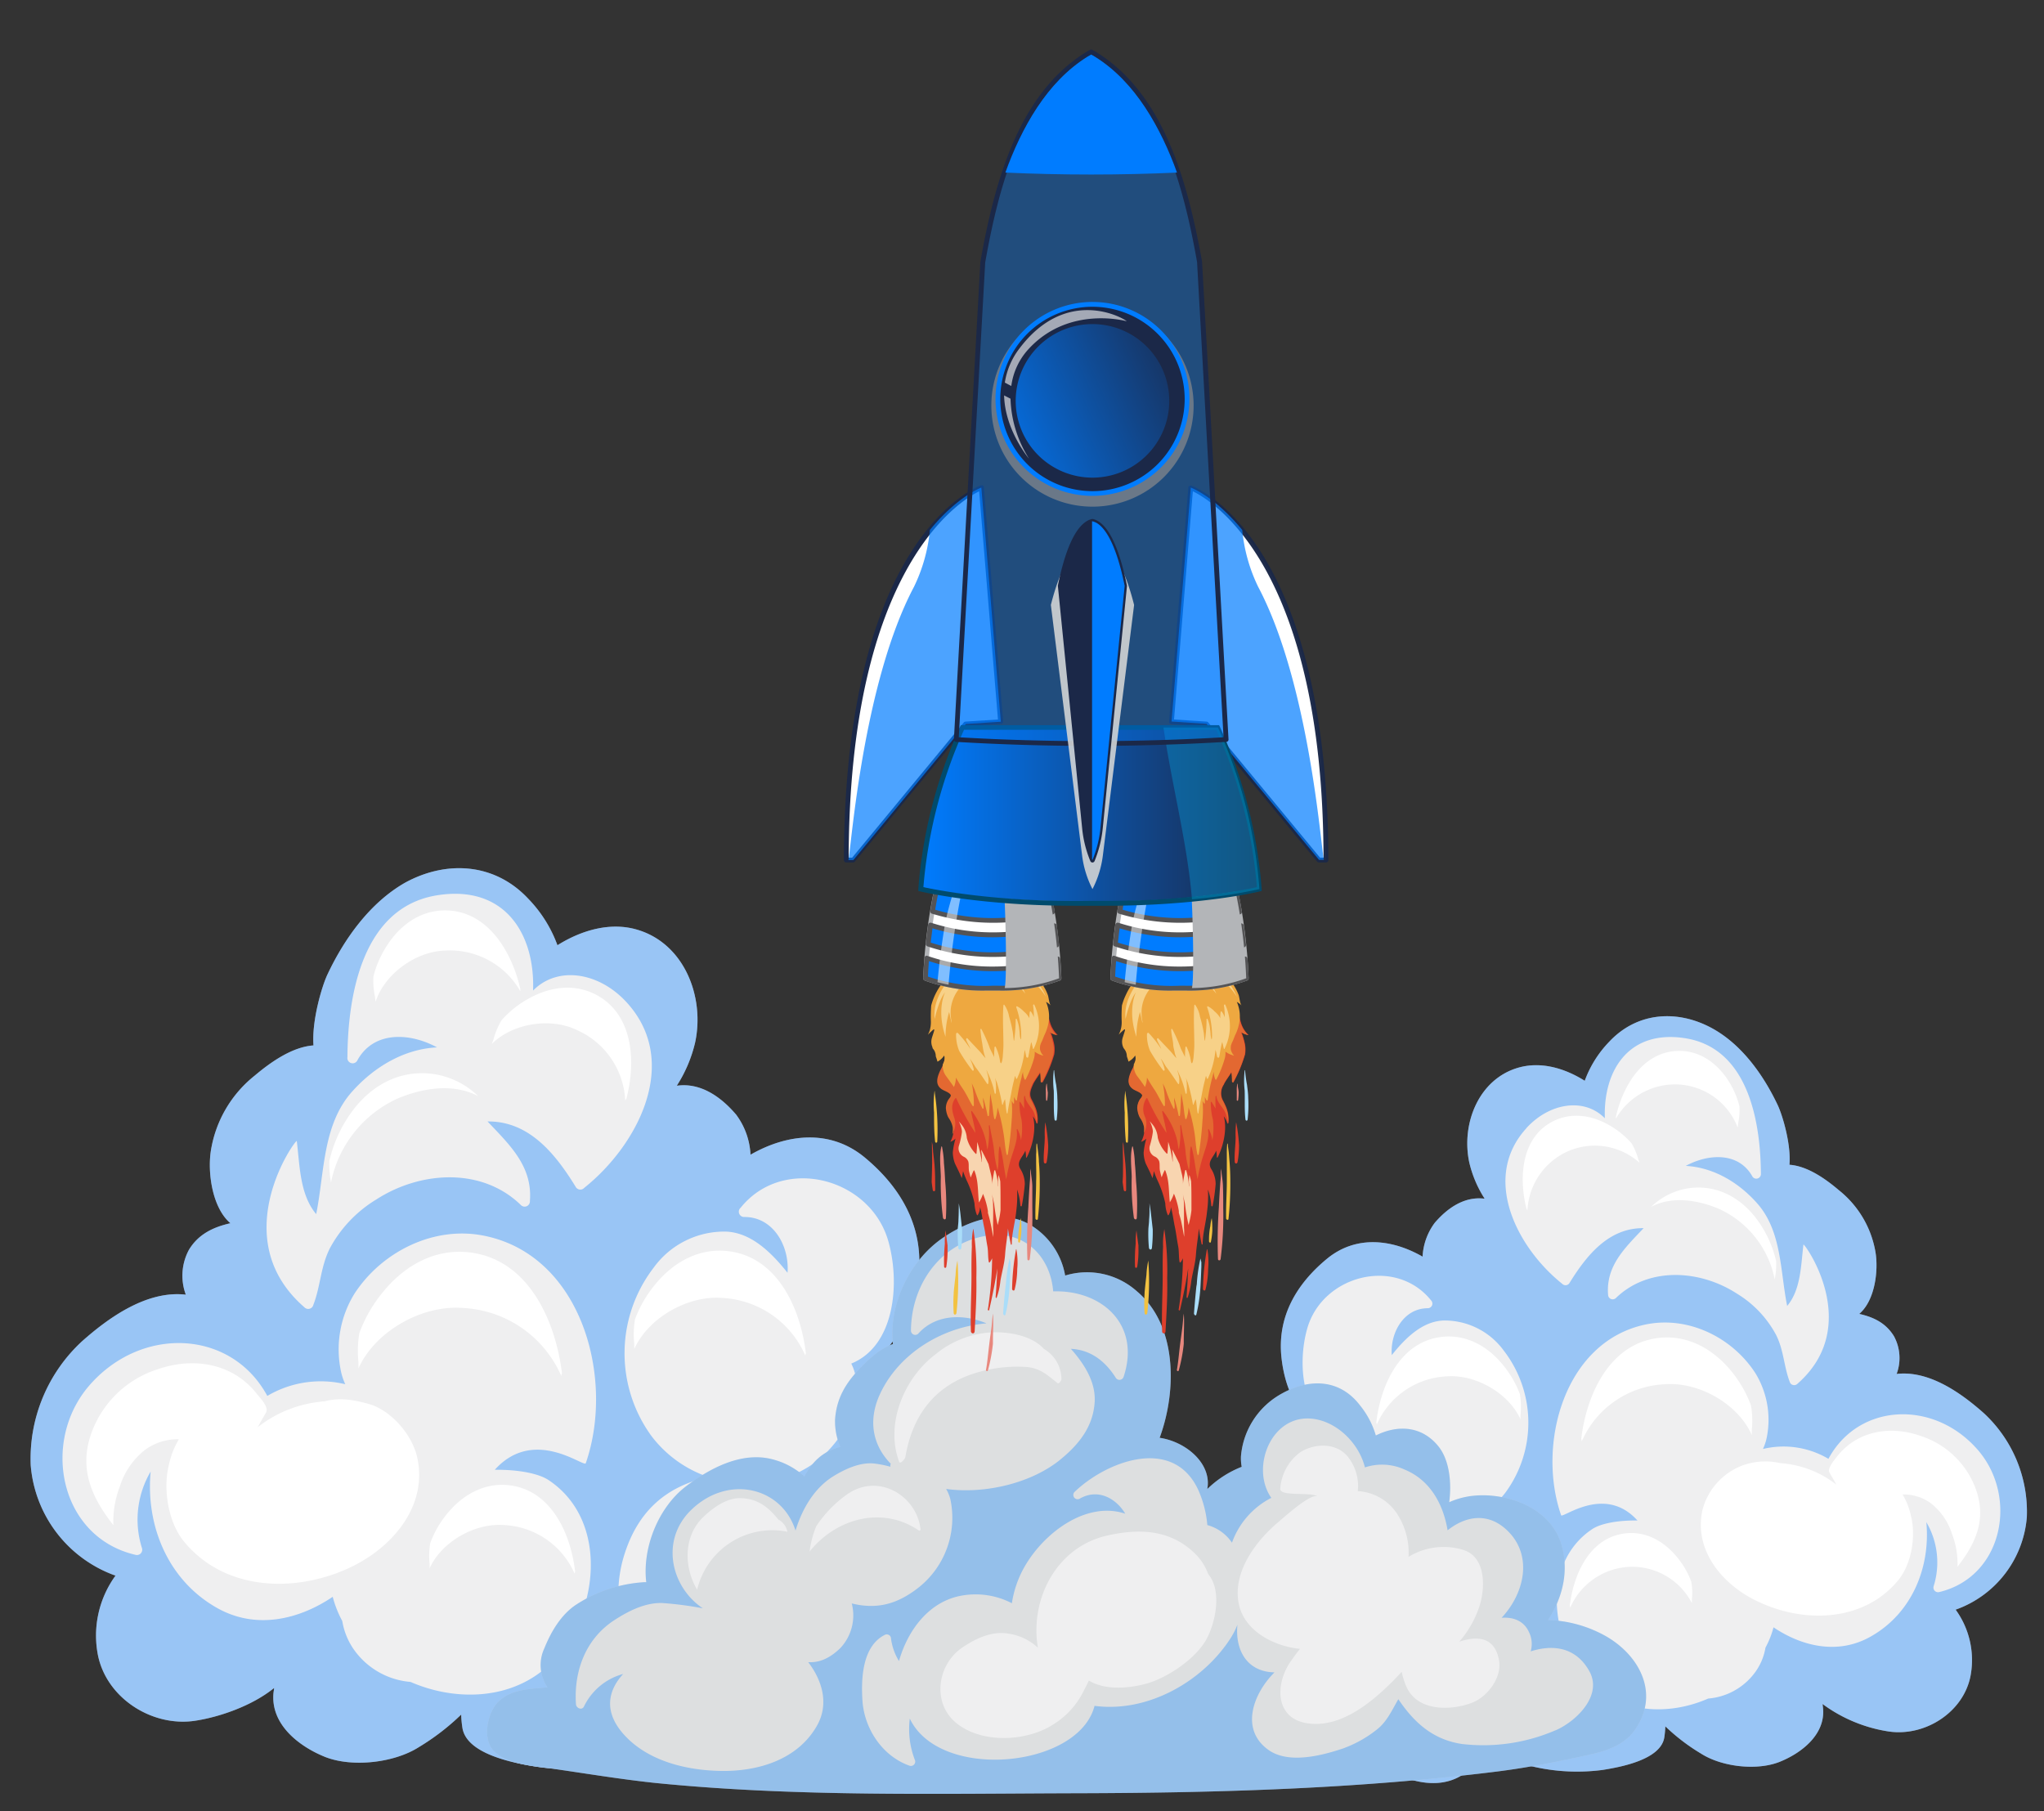 <svg xmlns="http://www.w3.org/2000/svg" xmlns:xlink="http://www.w3.org/1999/xlink" viewBox="0 0 386 342"><rect x="0" y="0" width="386" height="342" fill="#333333" stroke="none"/><defs><style>.cls-1{isolation:isolate;}.cls-2,.cls-7{fill:#efeff0;}.cls-20,.cls-3,.cls-6,.cls-9{fill:#007cff;}.cls-3{opacity:0.36;}.cls-22,.cls-29,.cls-4{fill:#fff;}.cls-5{fill:#dddfe0;}.cls-6{opacity:0.33;}.cls-22,.cls-29,.cls-7{mix-blend-mode:screen;}.cls-10,.cls-8{fill:#1b2848;}.cls-8{opacity:0.98;}.cls-27,.cls-9{opacity:0.7;}.cls-23,.cls-26,.cls-27,.cls-30,.cls-9{mix-blend-mode:multiply;}.cls-11{fill:#e8887e;}.cls-12{fill:#aaddf9;}.cls-13{fill:#de3f2c;}.cls-14{fill:#f3c241;}.cls-15{fill:#e36831;}.cls-16{fill:#eea840;}.cls-17,.cls-18{fill:#fffad0;mix-blend-mode:overlay;}.cls-17,.cls-22{opacity:0.5;}.cls-18{opacity:0.8;}.cls-19,.cls-23{fill:#b3b5b8;}.cls-21{fill:#545456;}.cls-24{fill:url(#linear-gradient);}.cls-25{fill:#004b6d;}.cls-26{fill:#079bd7;opacity:0.4;}.cls-27{fill:#898b8e;}.cls-28{fill:url(#linear-gradient-2);}.cls-29{opacity:0.6;}.cls-30{opacity:0.9;}.cls-31{fill:#d1d3d4;}</style><linearGradient id="linear-gradient" x1="173.9" y1="153.6" x2="237.84" y2="153.6" gradientUnits="userSpaceOnUse"><stop offset="0" stop-color="#007cff"/><stop offset="1" stop-color="#1b2848"/></linearGradient><linearGradient id="linear-gradient-2" x1="182.27" y1="86.44" x2="227.97" y2="66.02" xlink:href="#linear-gradient"/></defs><g class="cls-1"><g id="Layer_1" data-name="Layer 1"><path class="cls-2" d="M204.92,320.94c.09,4.9,3.4,8.1,6.65,11.36,3.57,3.58,19.62,6.35,21.19.23a10.51,10.51,0,0,0,2.48,1.91c4.55,2.45,10,3.63,15,1.8,2.39-.87,4.6-3.92,5.49-7.11a22.89,22.89,0,0,0,3,3c4.52,3.36,11.71,6.47,17.16,3.22a10.82,10.82,0,0,0,4.57-5.11,37.08,37.08,0,0,0,22.2,4c3.22-.52,11-1.89,11.64-6.17a17.87,17.87,0,0,0,.19-2.06,37.35,37.35,0,0,0,6.75,5.15c3.9,2.5,10.52,3.27,14.82,1.56,4.13-1.65,8.71-5.17,8.21-10.18l-.09-.75a28.14,28.14,0,0,0,12.5,5.19c6.8,1,14.05-3.56,15.43-10.42a16.2,16.2,0,0,0-2.8-12.59l.24-.08a20.28,20.28,0,0,0,13.21-17.41,25.37,25.37,0,0,0-8.1-19.59c-4.37-3.89-10.39-8.13-16.49-7.43a8.64,8.64,0,0,0-.5-7.12c-1.57-2.56-3.93-3.62-6.56-4.22,3-2.55,3.64-8.23,3.07-11.64a19,19,0,0,0-6.92-11.72c-2.41-2.05-5.87-4.56-9.33-4.8.33-3.93-1.34-9.42-2.22-11.27-2.67-5.64-6.72-11.37-12.3-14.46-6.54-3.61-14.18-3.19-19.5,2.48a20.89,20.89,0,0,0-4.64,7.39c-3.81-2.4-8.32-3.7-12.56-2.47-7.48,2.16-10.81,10.61-9.24,17.91a21.8,21.8,0,0,0,2.89,6.81l-.14,0c-3.75-.42-6.93,1.83-9.28,4.58a11.61,11.61,0,0,0-2.29,6.38c-5.75-3.3-12.6-4.12-18.09.43-5.79,4.79-9.42,11-8.55,18.72.36,3.21,1.36,7,3.42,9.51a33.61,33.61,0,0,0,2.65,3.36,11.4,11.4,0,0,0-2.82,6.86c0,4.41,2.57,7.87,5.89,10.59a79.18,79.18,0,0,0,8,6.14,3.87,3.87,0,0,0-1.35.6,5,5,0,0,0-2.44,4.67,10.16,10.16,0,0,0,2.2,4.81c-5.79-2.61-12.51-3.76-16.46.8-1.81,2.1-3,6-2.72,9.57a39,39,0,0,0-3.58-2.74c-4-2.77-10.09-4.89-14.95-3-3.53,1.36-5.64,3.64-6.19,7C210,313.55,204.84,317.12,204.92,320.94Z"/><path class="cls-3" d="M204.92,320.94c.09,4.9,3.4,8.1,6.65,11.36,3.57,3.58,19.62,6.35,21.19.23a10.51,10.51,0,0,0,2.48,1.91c4.55,2.45,10,3.63,15,1.8,2.39-.87,4.6-3.92,5.49-7.11a22.89,22.89,0,0,0,3,3c4.52,3.36,11.71,6.47,17.16,3.22a10.82,10.82,0,0,0,4.57-5.11,37.08,37.08,0,0,0,22.2,4c3.22-.52,11-1.89,11.64-6.17a17.87,17.87,0,0,0,.19-2.06,37.35,37.35,0,0,0,6.75,5.15c3.9,2.5,10.52,3.27,14.82,1.56,4.13-1.65,8.71-5.17,8.21-10.18l-.09-.75a28.14,28.14,0,0,0,12.5,5.19c6.8,1,14.05-3.56,15.43-10.42a16.2,16.2,0,0,0-2.8-12.59l.24-.08a20.28,20.28,0,0,0,13.21-17.41,25.37,25.37,0,0,0-8.1-19.59c-4.37-3.89-10.39-8.13-16.49-7.43a8.64,8.64,0,0,0-.5-7.12c-1.57-2.56-3.93-3.62-6.56-4.22,3-2.55,3.64-8.23,3.07-11.64a19,19,0,0,0-6.92-11.72c-2.41-2.05-5.87-4.56-9.33-4.8.33-3.93-1.34-9.42-2.22-11.27-2.67-5.64-6.72-11.37-12.3-14.46-6.54-3.61-14.18-3.19-19.5,2.48a20.89,20.89,0,0,0-4.64,7.39c-3.81-2.4-8.32-3.7-12.56-2.47-7.48,2.16-10.81,10.61-9.24,17.91a21.8,21.8,0,0,0,2.89,6.81l-.14,0c-3.75-.42-6.93,1.83-9.28,4.58a11.61,11.61,0,0,0-2.29,6.38c-5.75-3.3-12.6-4.12-18.09.43-5.79,4.79-9.42,11-8.55,18.72.36,3.21,1.36,7,3.42,9.51a33.61,33.61,0,0,0,2.65,3.36,11.4,11.4,0,0,0-2.82,6.86c0,4.41,2.57,7.87,5.89,10.59a79.18,79.18,0,0,0,8,6.14,3.87,3.87,0,0,0-1.35.6,5,5,0,0,0-2.44,4.67,10.16,10.16,0,0,0,2.2,4.81c-5.79-2.61-12.51-3.76-16.46.8-1.81,2.1-3,6-2.72,9.57a39,39,0,0,0-3.58-2.74c-4-2.77-10.09-4.89-14.95-3-3.53,1.36-5.64,3.64-6.19,7C210,313.55,204.84,317.12,204.92,320.94Zm104.31-33.8c-6.2-6.89-14.17-.3-14.42-1-4.61-13.26.5-32.72,15.87-36,8.08-1.72,16.45,2.41,20.81,9.16a16.87,16.87,0,0,1,2.22,11.81,10,10,0,0,1-.78,2.52,16.63,16.63,0,0,1,12.36,1.86c5.68-10.56,19.91-11.23,28.19-1.71,7.73,8.89,4.77,24-7.27,26.87a.87.87,0,0,1-1.06-1.07,15,15,0,0,0-1.37-12.13c.81,8.62-2.78,17.35-10.68,21.7-6.05,3.34-12.78,1.8-18.18-1.84a17.15,17.15,0,0,1-1.52,3.84,10.9,10.9,0,0,1-2.22,5,12.17,12.17,0,0,1-8.59,4.61c-6.82,3-15.1,2.91-21-1.83-8.53-6.86-11.26-23.28-.9-30.17C302.32,287.67,305.69,287.07,309.23,287.14Zm-21-74.08c4.42-4.86,11-5.81,14.84-1.88-.32-9,4.48-16.79,15.16-15.12,11.94,1.87,14.25,15.79,14.31,25.67a.87.87,0,0,1-1.61.44c-2.62-4.69-8.36-4.29-12.58-2,5.2.29,9.91,3.06,13.42,7,4.74,5.28,4.39,12.85,5.73,19.45,2.6-3.11,2.59-7.66,3.07-11.58.06-.5,11.5,15.29-1.19,26.33A.87.87,0,0,1,338,261c-1.15-3-1.12-6-2.61-8.94a20.35,20.35,0,0,0-7.37-7.76c-6.92-4.5-16.65-5.18-22.86.82a.87.87,0,0,1-1.48-.61c-.44-5.51,3.26-8.92,6.71-12.58-6.52-.07-10.7,5-14,10.36a.87.87,0,0,1-1.35.17C286.49,235.63,279.67,222.47,288.25,213.06Zm-68.1,103.56a11.54,11.54,0,0,1,5.27-.3,4.62,4.62,0,0,1,2.76-2c5.9-1.92,11.08,2,15.16,6.12-.54-2.2-.78-4.65,0-6.46.29-5.4,7.73-8.21,12.23-7.55a20.42,20.42,0,0,1,5.94,1.93,22.09,22.09,0,0,1-.9-2.67,15.74,15.74,0,0,1,.81-10.42,13.24,13.24,0,0,1,3.28-6.45,17.92,17.92,0,0,1-5.22-2.2c-5.29-3.34-9.46-10.81-6.72-16.33-6.91-2.78-7.77-12.72-5.88-19.39,2.86-10.11,16.7-13.67,23.4-5.32a.87.87,0,0,1-.61,1.47c-4.59,0-7.14,4.67-6.82,8.85,2.48-3.1,5.68-6.36,9.75-6.53A13.83,13.83,0,0,1,284,255.08a22.29,22.29,0,0,1,.38,26.67,18.91,18.91,0,0,1-9.13,6.58c6.44,1.38,11.2,5.09,13.46,12.56,2.43,8.07-.25,17.5-8.54,20.66a9.54,9.54,0,0,1-4.7.55c.2,3.24-1.62,6.35-6,7.41-4.57,1.09-8.38-1.83-10.06-5.71a9.34,9.34,0,0,1-2.2.4,17.38,17.38,0,0,1-4.85-.41c.15,2.68-1.13,5.22-4.13,7.14-6,3.85-13.79-.33-18.56-4.22l-.39-.35a8.58,8.58,0,0,1-4,3.72c-4.61,2.24-11.27.44-12.66-4.93C211.44,320.7,216.66,317.64,220.15,316.62Z"/><path class="cls-4" d="M321.54,285a12.31,12.31,0,0,1,7.42-8.22,12.64,12.64,0,0,1,7.28-.47,6,6,0,0,1,.61.05,19.36,19.36,0,0,1,9.94,4c-.42-.76-.87-1.51-1.31-2.29s.93-2.35,1.42-3c3.85-4.92,10.1-5.89,15.69-3.94a16.49,16.49,0,0,1,10.29,9.44c2.41,5.91.47,10.61-3.22,15.3l0,0a15.5,15.5,0,0,0-1-6.1,11.89,11.89,0,0,0-4.06-5.91,8.71,8.71,0,0,0-5.31-1.64,13.07,13.07,0,0,1,1.57,4c1,3.82.15,9.12-2.4,12.21-6.34,7.68-17.19,8.14-25.75,4.34C325.76,299.82,319.66,293.05,321.54,285Z"/><path class="cls-4" d="M311.72,252.92c6-1.37,11.44,1.38,15.22,6a22.53,22.53,0,0,1,3.72,6.47,16.73,16.73,0,0,1,.16,4.6c0,.34,0,.68,0,1-2.69-6-10.11-10.09-16.49-9.58a18,18,0,0,0-15.62,10.78c0-.16-.07-.31-.1-.47C299.58,263.56,303.62,254.76,311.72,252.92Z"/><path class="cls-4" d="M271,252.68c5.08-1.15,9.67,1.17,12.86,5.12a19.09,19.09,0,0,1,3.16,5.46,14.39,14.39,0,0,1,.12,3.89c0,.29,0,.58,0,.87-2.28-5-8.55-8.52-13.95-8.1A15.22,15.22,0,0,0,260,269l-.09-.4C260.72,261.69,264.14,254.24,271,252.68Z"/><path class="cls-4" d="M305.84,289.76c4.3-1,8.19,1,10.89,4.33a15.72,15.72,0,0,1,2.67,4.63,12,12,0,0,1,.11,3.29v.74a12.68,12.68,0,0,0-11.81-6.86,12.86,12.86,0,0,0-11.18,7.72c0-.11,0-.23-.08-.34C297.15,297.38,300,291.08,305.84,289.76Z"/><path class="cls-4" d="M292.25,212.35c3.68-2.44,8-2,11.72.18a16,16,0,0,1,4.14,3.38,11.9,11.9,0,0,1,1.27,3c.09.23.18.46.26.69a12.65,12.65,0,0,0-13.47-2.22,12.89,12.89,0,0,0-7.72,11.19l-.18-.29C286.84,222.56,287.3,215.64,292.25,212.35Z"/><path class="cls-4" d="M316,198.52c4.38-.5,8,1.88,10.35,5.5a16.21,16.21,0,0,1,2.14,4.89,12.32,12.32,0,0,1-.26,3.29c0,.24-.05.49-.08.73a12.67,12.67,0,0,0-11-8.12,12.89,12.89,0,0,0-12,6.44l0-.34C306.47,205.13,310,199.19,316,198.52Z"/><path class="cls-4" d="M324.68,228.31c-4.29-1.81-9.05-2.43-12.87-.4a12.94,12.94,0,0,1,7.75-3.6c5.7-.5,10.35,2.71,13.24,7.47a20.74,20.74,0,0,1,2.62,6.42,14.46,14.46,0,0,1-.27,3.39A18.64,18.64,0,0,0,324.68,228.31Z"/><path class="cls-2" d="M207.27,310.18c-.65-4-3.16-6.7-7.37-8.32-5.79-2.23-13,.29-17.81,3.6a45.87,45.87,0,0,0-4.27,3.26c.33-4.21-1.07-8.91-3.24-11.4-4.7-5.43-12.71-4.06-19.6-1a12.09,12.09,0,0,0,2.61-5.73c.36-2.34-1.13-4.3-2.9-5.56a4.54,4.54,0,0,0-1.61-.72,95.62,95.62,0,0,0,9.51-7.31c3.95-3.24,7-7.36,7-12.62a13.57,13.57,0,0,0-3.35-8.17,39.22,39.22,0,0,0,3.15-4c2.46-3,3.65-7.51,4.08-11.33,1-9.15-3.29-16.6-10.18-22.31-6.56-5.42-14.71-4.44-21.56-.51a13.72,13.72,0,0,0-2.73-7.59c-2.8-3.28-6.59-6-11-5.46l-.18,0a26,26,0,0,0,3.45-8.13c1.87-8.69-2.1-18.76-11-21.33-5-1.46-10.42.08-15,2.95a24.83,24.83,0,0,0-5.54-8.81c-6.34-6.76-15.44-7.26-23.23-3C69.85,170.48,65,177.31,61.85,184c-1.05,2.2-3,8.75-2.65,13.42-4.11.29-8.24,3.29-11.12,5.72a22.65,22.65,0,0,0-8.23,14C39.16,221.2,40,228,43.51,231c-3.14.71-6,2-7.82,5a10.31,10.31,0,0,0-.6,8.49c-7.26-.84-14.44,4.21-19.64,8.84A30.19,30.19,0,0,0,5.8,276.7a24.19,24.19,0,0,0,15.74,20.75l.28.09a19.25,19.25,0,0,0-3.33,15c1.64,8.18,10.28,13.65,18.38,12.41,4.45-.68,10.64-2.74,14.89-6.18,0,.3-.08.6-.11.9-.59,6,4.86,10.16,9.78,12.13,5.12,2,13,1.11,17.66-1.86a44.49,44.49,0,0,0,8-6.15,19.63,19.63,0,0,0,.23,2.46c.75,5.1,10,6.73,13.86,7.36,8,1.3,18.35-.35,26.45-4.73a12.88,12.88,0,0,0,5.45,6.09c6.48,3.87,15.06.17,20.44-3.84a26.5,26.5,0,0,0,3.56-3.54c1.06,3.81,3.69,7.44,6.54,8.48,5.93,2.18,12.47.77,17.89-2.15a12.45,12.45,0,0,0,3-2.27c1.87,7.29,21,4,25.25-.28,3.87-3.88,7.81-7.69,7.92-13.53C217.77,313.29,211.61,309,207.27,310.18Z"/><path class="cls-3" d="M207.27,310.18c-.65-4-3.16-6.7-7.37-8.32-5.79-2.23-13,.29-17.81,3.6a45.87,45.87,0,0,0-4.27,3.26c.33-4.21-1.07-8.91-3.24-11.4-4.7-5.43-12.71-4.06-19.6-1a12.09,12.09,0,0,0,2.61-5.73c.36-2.34-1.13-4.3-2.9-5.56a4.54,4.54,0,0,0-1.61-.72,95.62,95.62,0,0,0,9.51-7.31c3.95-3.24,7-7.36,7-12.62a13.57,13.57,0,0,0-3.35-8.17,39.22,39.22,0,0,0,3.15-4c2.46-3,3.65-7.51,4.08-11.33,1-9.15-3.29-16.6-10.18-22.31-6.56-5.42-14.71-4.44-21.56-.51a13.72,13.72,0,0,0-2.73-7.59c-2.8-3.28-6.59-6-11-5.46l-.18,0a26,26,0,0,0,3.45-8.13c1.87-8.69-2.1-18.76-11-21.33-5-1.46-10.42.08-15,2.95a24.83,24.83,0,0,0-5.54-8.81c-6.34-6.76-15.44-7.26-23.23-3C69.85,170.48,65,177.31,61.85,184c-1.05,2.2-3,8.75-2.65,13.42-4.11.29-8.24,3.29-11.12,5.72a22.65,22.65,0,0,0-8.23,14C39.16,221.2,40,228,43.51,231c-3.14.71-6,2-7.82,5a10.31,10.31,0,0,0-.6,8.49c-7.26-.84-14.44,4.21-19.64,8.84A30.19,30.19,0,0,0,5.8,276.7a24.19,24.19,0,0,0,15.74,20.75l.28.09a19.25,19.25,0,0,0-3.33,15c1.64,8.18,10.28,13.65,18.38,12.41,4.45-.68,10.64-2.74,14.89-6.18,0,.3-.08.6-.11.9-.59,6,4.86,10.16,9.78,12.13,5.12,2,13,1.11,17.66-1.86a44.49,44.49,0,0,0,8-6.15,19.63,19.63,0,0,0,.23,2.46c.75,5.1,10,6.73,13.86,7.36,8,1.3,18.35-.35,26.45-4.73a12.88,12.88,0,0,0,5.45,6.09c6.48,3.87,15.06.17,20.44-3.84a26.5,26.5,0,0,0,3.56-3.54c1.06,3.81,3.69,7.44,6.54,8.48,5.93,2.18,12.47.77,17.89-2.15a12.45,12.45,0,0,0,3-2.27c1.87,7.29,21,4,25.25-.28,3.87-3.88,7.81-7.69,7.92-13.53C217.77,313.29,211.61,309,207.27,310.18ZM103.59,279.5c12.35,8.2,9.09,27.77-1.07,35.93-7,5.65-16.91,5.71-25,2.19a14.55,14.55,0,0,1-10.23-5.49,13.1,13.1,0,0,1-2.65-6,21,21,0,0,1-1.81-4.58c-6.43,4.34-14.45,6.18-21.66,2.2-9.4-5.19-13.68-15.58-12.72-25.85a17.85,17.85,0,0,0-1.64,14.45,1,1,0,0,1-1.26,1.26c-14.34-3.35-17.87-21.41-8.66-32,9.87-11.33,26.82-10.54,33.59,2a19.83,19.83,0,0,1,14.72-2.21,11.77,11.77,0,0,1-.92-3,20,20,0,0,1,2.64-14.07c5.19-8,15.16-13,24.79-10.91,18.31,3.91,24.4,27.1,18.91,42.9-.3.88-9.79-7-17.18,1.24C97.63,277.5,101.64,278.2,103.59,279.5Zm6.74-55.18a1,1,0,0,1-1.62-.2c-3.89-6.35-8.88-12.43-16.64-12.34,4.11,4.36,8.52,8.42,8,15a1,1,0,0,1-1.76.73c-7.41-7.15-19-6.33-27.24-1a24.17,24.17,0,0,0-8.78,9.23c-1.77,3.54-1.74,7.12-3.11,10.66a1,1,0,0,1-1.72.45c-15.12-13.15-1.48-32-1.41-31.36.57,4.66.56,10.08,3.66,13.79,1.59-7.86,1.17-16.89,6.82-23.18,4.18-4.66,9.8-8,16-8.31-5-2.73-11.86-3.21-15,2.37a1,1,0,0,1-1.92-.52c.08-11.77,2.83-28.36,17-30.58,12.73-2,18.44,7.31,18.06,18,4.58-4.68,12.41-3.54,17.68,2.24C128.62,200.54,120.49,216.21,110.33,224.32Zm98.2,98.54c-1.66,6.39-9.59,8.54-15.09,5.87a10.18,10.18,0,0,1-4.78-4.43l-.48.41c-5.68,4.64-14.93,9.62-22.11,5-3.57-2.29-5.09-5.31-4.91-8.5a20.62,20.62,0,0,1-5.78.48,10.69,10.69,0,0,1-2.62-.47c-2,4.62-6.55,8.09-12,6.8-5.26-1.26-7.42-5-7.19-8.83a11.41,11.41,0,0,1-5.6-.65c-9.87-3.77-13.06-15-10.17-24.61,2.68-8.9,8.36-13.32,16-15A22.53,22.53,0,0,1,123,271.15a26.54,26.54,0,0,1,.45-31.77,16.45,16.45,0,0,1,13.66-6.8c4.85.2,8.66,4.08,11.61,7.77.39-5-2.65-10.52-8.11-10.53a1,1,0,0,1-.73-1.76c8-9.94,24.47-5.7,27.88,6.34,2.25,7.94,1.23,19.78-7,23.1,3.27,6.57-1.7,15.47-8,19.45a21,21,0,0,1-6.23,2.63,15.78,15.78,0,0,1,3.91,7.68,18.69,18.69,0,0,1,1,12.42,25.87,25.87,0,0,1-1.07,3.18,24.19,24.19,0,0,1,7.09-2.31c5.35-.78,14.22,2.57,14.56,9,.88,2.16.6,5.07,0,7.7,4.86-4.95,11-9.59,18.07-7.3a5.53,5.53,0,0,1,3.28,2.39,13.43,13.43,0,0,1,6.28.36C203.69,313.91,209.9,317.56,208.53,322.86Z"/><path class="cls-4" d="M78.74,275c-1-4.11-4.82-8.54-8.84-9.79-3.37-1-6-1.28-8.67-.56-.25,0-.49,0-.73.06a23.11,23.11,0,0,0-11.84,4.81c.5-.9,1-1.8,1.56-2.72.62-1.1-1.1-2.8-1.69-3.55-4.59-5.86-12-7-18.7-4.69a19.62,19.62,0,0,0-12.25,11.24c-2.88,7-.56,12.64,3.83,18.22,0,0,0,0,0,0a18.35,18.35,0,0,1,1.21-7.27,14.15,14.15,0,0,1,4.83-7,10.38,10.38,0,0,1,6.33-1.95,15.56,15.56,0,0,0-1.88,4.8c-1.15,4.55-.17,10.86,2.87,14.54,7.55,9.15,20.47,9.7,30.67,5.18C73.71,292.69,81,284.61,78.74,275Z"/><path class="cls-4" d="M90.43,236.81c-7.15-1.63-13.62,1.64-18.12,7.2a26.49,26.49,0,0,0-4.44,7.7,20,20,0,0,0-.18,5.48v1.23c3.21-7.11,12.06-12,19.66-11.42A21.42,21.42,0,0,1,106,259.85c0-.19.08-.37.12-.56C104.9,249.49,100.09,239,90.43,236.81Z"/><path class="cls-4" d="M139,236.53c-6.05-1.38-11.51,1.39-15.32,6.09a22.36,22.36,0,0,0-3.76,6.51,17,17,0,0,0-.15,4.63v1c2.72-6,10.2-10.16,16.62-9.65A18.09,18.09,0,0,1,152.08,256c0-.16.07-.31.1-.47C151.19,247.25,147.12,238.38,139,236.53Z"/><path class="cls-4" d="M97.44,280.7c-5.12-1.17-9.75,1.18-13,5.15a19.1,19.1,0,0,0-3.18,5.52,14.19,14.19,0,0,0-.13,3.92v.88c2.3-5.09,8.63-8.6,14.07-8.17a15.33,15.33,0,0,1,13.32,9.19l.09-.4C107.8,289.78,104.35,282.26,97.44,280.7Z"/><path class="cls-4" d="M113.63,188.48c-4.38-2.91-9.53-2.36-14,.21a18.91,18.91,0,0,0-4.93,4,14.25,14.25,0,0,0-1.51,3.62c-.11.27-.21.55-.31.82,4-3.94,11.12-5,16-2.64a15.34,15.34,0,0,1,9.19,13.33l.22-.35C120.09,200.64,119.53,192.4,113.63,188.48Z"/><path class="cls-4" d="M85.4,172c-5.22-.59-9.56,2.25-12.32,6.56a19.26,19.26,0,0,0-2.56,5.83,14.58,14.58,0,0,0,.31,3.92c0,.28.06.58.1.87,1.72-5.32,7.63-9.5,13.08-9.67a15.32,15.32,0,0,1,14.25,7.67c0-.14,0-.27,0-.41C96.7,179.88,92.44,172.79,85.4,172Z"/><path class="cls-4" d="M75,207.49c5.1-2.16,10.78-2.89,15.32-.48a15.34,15.34,0,0,0-9.23-4.28c-6.79-.6-12.33,3.22-15.77,8.89a24.77,24.77,0,0,0-3.12,7.64,17.94,17.94,0,0,0,.31,4.05A22.2,22.2,0,0,1,75,207.49Z"/><path class="cls-5" d="M302.46,308.55a23.75,23.75,0,0,0-10.12-2.62c2.74-4.19,4-9.18,2.53-14.24-2.06-7.08-10.6-10.05-17.19-9.16a15.06,15.06,0,0,0-4,1.15c.52-4-.08-8.08-2-10.5-3.25-4.07-7.92-4.07-11.86-2.1a16.26,16.26,0,0,0-3-5.7c-4.05-5.27-10.1-5.06-15.38-1.85A14.91,14.91,0,0,0,234.35,275a8.66,8.66,0,0,0,.14,2,19.48,19.48,0,0,0-6.5,4.2c.9-4.78-4-8.95-9-9.68l.09-.24c3.15-8.75,3.22-21-4.35-27.4a14.14,14.14,0,0,0-13.58-3,13.89,13.89,0,0,0-6.33-9.41c-5.32-3.37-11.89-1-16.63,2.2-6.35,4.26-10.4,12.62-9.57,20.14-2.44.86-4.63,2.91-6.25,4.61C159.7,261.23,158,264,157.7,268a12,12,0,0,0,1,5.25,9.45,9.45,0,0,0-5.3,3.3,13.22,13.22,0,0,0-1.5,2.26,14.15,14.15,0,0,0-5.62-3.12c-5.95-1.77-12.1,1.49-16.68,4.95-5.22,3.95-8.33,11.57-7.56,18.14h-.3a26.51,26.51,0,0,0-12.86,4.2c-2.9,1.87-4.83,5.18-6.08,8.29a7.46,7.46,0,0,0,.59,7.37c-3.23.33-6.73.28-9.22,2.66-2,1.95-2.92,6.21-1.48,8.61,2,3.3,8.42,3.63,11.67,4.1,6.48.93,12.88,2,19.4,2.69,26.79,2.68,53.6,2,80.48,1.94,26.11-.08,52.39-.86,78.32-4.08,5.95-.74,11.8-1.91,17.65-3.21,3.25-.72,6.59-1.84,8.57-4.72C313.69,319.54,309.26,312,302.46,308.55Z"/><path class="cls-6" d="M302.46,308.55a23.75,23.75,0,0,0-10.12-2.62c2.74-4.19,4-9.18,2.53-14.24-2.06-7.08-10.6-10.05-17.19-9.16a15.06,15.06,0,0,0-4,1.15c.52-4-.08-8.08-2-10.5-3.25-4.07-7.92-4.07-11.86-2.1a16.26,16.26,0,0,0-3-5.7c-4.05-5.27-10.1-5.06-15.38-1.85A14.91,14.91,0,0,0,234.35,275a8.66,8.66,0,0,0,.14,2,19.48,19.48,0,0,0-6.5,4.2c.9-4.78-4-8.95-9-9.68l.09-.24c3.15-8.75,3.22-21-4.35-27.4a14.14,14.14,0,0,0-13.58-3,13.89,13.89,0,0,0-6.33-9.41c-5.32-3.37-11.89-1-16.63,2.2-6.35,4.26-10.4,12.62-9.57,20.14-2.44.86-4.63,2.91-6.25,4.61C159.7,261.23,158,264,157.7,268a12,12,0,0,0,1,5.25,9.45,9.45,0,0,0-5.3,3.3,13.22,13.22,0,0,0-1.5,2.26,14.15,14.15,0,0,0-5.62-3.12c-5.95-1.77-12.1,1.49-16.68,4.95-5.22,3.95-8.33,11.57-7.56,18.14h-.3a26.51,26.51,0,0,0-12.86,4.2c-2.9,1.87-4.83,5.18-6.08,8.29a7.46,7.46,0,0,0,.59,7.37c-3.23.33-6.73.28-9.22,2.66-2,1.95-2.92,6.21-1.48,8.61,2,3.3,8.42,3.63,11.67,4.1,6.48.93,12.88,2,19.4,2.69,26.79,2.68,53.6,2,80.48,1.94,26.11-.08,52.39-.86,78.32-4.08,5.95-.74,11.8-1.91,17.65-3.21,3.25-.72,6.59-1.84,8.57-4.72C313.69,319.54,309.26,312,302.46,308.55Zm-143.75,2.66c-2.16,2.11-4.15,2.79-6.08,2.68,2.68,3.5,4,8,1.58,12.12-3.68,6.35-11.14,8.55-18.13,8.42-6.48-.12-13.81-1.86-18.32-6.94-3.6-4.05-3.16-8-.08-11.37a11.56,11.56,0,0,0-7.4,6.14c-.37.78-1.46.32-1.51-.41-.43-6.23,1.8-12.32,7.18-15.85,2.64-1.73,5.84-3.37,9.09-3.28a65.81,65.81,0,0,1,7.69,1c-6-4-8.11-12.82-2.22-18.56,7-6.81,17.16-4.31,19.72,3.88,1.28-4.16,3.58-8.12,7.32-10.37,2.15-1.29,4.89-2.55,7.46-2.3a18.94,18.94,0,0,1,3.14.62.81.81,0,0,1,.07-.57c-3.25-3.29-4.43-7.94-2.07-13.09,3.53-7.71,11.79-12.74,20.15-13.42-4.33-1.81-9.58-1.77-12.89,1.94a.81.81,0,0,1-1.38-.57c.06-8.39,5.21-16.14,13.72-17.82,7.38-1.46,12.59,3.55,13.14,10.41,9.16-.3,16.58,6.25,13.3,16.13a.82.82,0,0,1-1.48.19c-2.05-3.25-4.84-5.3-8.48-5.47,2.45,2.75,4.68,6.17,4.5,9.91-.24,4.77-3,8.16-6.57,11.07-5.45,4.4-14.16,6.48-21.49,5.48a7.59,7.59,0,0,1,.8,1.93,16.8,16.8,0,0,1-5.94,16.64c-3.7,2.92-7.4,4.18-12.11,3.18l-.57-.13A9,9,0,0,1,158.71,311.21Zm135,15.56a34.4,34.4,0,0,1-17.64,2.57c-5.51-.83-9.05-4.08-12-8.46-1.16,2-2.16,4.25-4,5.69a22.55,22.55,0,0,1-6.57,3.66c-4,1.33-10.24,2.93-14,.2-5.37-3.87-2.83-10.62,1.18-14.61-5.35-.12-7.45-4.39-7-9a14.27,14.27,0,0,1-1.26,2.5c-5.29,8.26-15.71,14.16-25.72,12.82-3,11.76-29.25,14.29-34.89,2.4a16.14,16.14,0,0,0,1,7.92.82.82,0,0,1-1,1c-5.14-1.78-8.64-7-8.95-12.44-.25-4.09,0-10.13,4.2-12.27a.81.81,0,0,1,1.18.49,10.77,10.77,0,0,0,1.53,4.44c1.65-5.83,5.72-11.41,12.09-12.4a14.86,14.86,0,0,1,9.23,1.48,19.76,19.76,0,0,1,1.23-4.5c2.91-7.31,12-15.14,20.18-12.41-1.77-2.94-5.15-4.78-8.54-2.87a.81.81,0,0,1-1-1.27c5.93-5.69,18.44-10.58,23.26-.49A20.52,20.52,0,0,1,228,288a8.19,8.19,0,0,1,4.65,3.33,15.29,15.29,0,0,1,7.43-8.47c-4-5.69,0-15.89,7.85-14.93,4.6.56,8.72,4.66,9.83,9.18a10.25,10.25,0,0,1,7.5.41c4.84,2,7.3,6.55,8.11,11.47,3.35-2.68,7.66-3.52,11.35.11,4.85,4.77,3.09,11.89-1.15,16.41,2.13-.16,4.23.52,5.2,2.77a5,5,0,0,1,.29,3.57c4.18-1.33,8.53-.85,11.09,3.76S297.59,325.12,293.74,326.77Z"/><path class="cls-7" d="M197.13,254.73c-2.18-2.44-6.22-3.16-9.3-3.14a18.14,18.14,0,0,0-11.13,4.14c-5.94,4.46-9.58,13.11-6.9,20.3.22.58,1.13-.59,1.17-.85,1.26-7.59,5.29-13.26,12.76-15.74a26.69,26.69,0,0,1,9.87-1.31c2.78.17,4.08,1.46,6.1,3.05.29.23.76-.5.75-.73A6.65,6.65,0,0,0,197.13,254.73Z"/><path class="cls-7" d="M159.89,282.26a22.74,22.74,0,0,0-5.74,5.95,18.38,18.38,0,0,0-1.26,4.79c5.12-6.4,13.9-8.64,20.71-3.92a1.75,1.75,0,0,0,.25-.16C173.21,282.44,165.82,278,159.89,282.26Z"/><path class="cls-7" d="M148.41,289.2a1.17,1.17,0,0,1,.25.11.52.52,0,0,0,0-.11.16.16,0,0,0,0-.1v0a3.39,3.39,0,0,0-1.49-2.05.18.18,0,0,0-.1,0c-1.87-2.32-3.91-4.1-7.35-4.14-2.62,0-5.2,1.92-7,3.66-3.65,3.59-3.6,9.37-1.07,13.64A14.6,14.6,0,0,1,148.41,289.2Z"/><path class="cls-7" d="M228.16,297.25a10.3,10.3,0,0,0-2.43-3.81C221,288.78,215.09,288.61,209,290c-9.57,2.21-14.54,12.08-13,21.16a10.23,10.23,0,0,0-5.55-2.65c-3.15-.59-6.4,1-8.89,2.74-4.58,3.26-5.5,10.25-1.13,14,4.82,4.09,13.42,3.68,18.49.39a15.44,15.44,0,0,0,5.71-6.28c.27-.55.65-1.25,1-2,2.89,1.77,7.06,1.55,10.46.69,4.08-1,9.5-4.62,11.65-8.32C229.54,306.57,230.84,300.38,228.16,297.25Z"/><path class="cls-7" d="M283.08,313.53c-.82-4.53-4.21-4.6-7.5-3.51a19.4,19.4,0,0,0,3.56-6c1.38-3.52,1.73-9.9-2.8-11.33A12.69,12.69,0,0,0,266,294a13.51,13.51,0,0,0-2-7.87,9.51,9.51,0,0,0-7.59-4.54,8.84,8.84,0,0,0-2.18-6.85c-2.27-2.31-6-2.13-8.6-.55a9.32,9.32,0,0,0-3.86,6.94c-.1,1.55,5.61.56,7.13,1.46-1.31-.77-6.66,4.17-7.68,5-4.11,3.51-8.27,9.13-7.36,14.87.86,5.44,6.59,8.41,11.64,8.92-.67.83-1.29,1.68-1.85,2.5-2.86,4.22-2.82,10.52,3.05,11.52,6.63,1.13,12.83-4.32,17-8.61.26-.27.6-.64,1-1.08a14.88,14.88,0,0,0,.86,2.74c2.05,4.76,8.36,4.66,12.46,3.09C280.9,320.42,283.68,316.79,283.08,313.53Z"/><path class="cls-4" d="M224.87,92.12s25.52,9,25.52,70.3h-1.31l-21.25-25.7-6.6-.43Z"/><path class="cls-8" d="M250.4,162.87h-1.32a.46.46,0,0,1-.35-.16l-21.12-25.55-6.41-.42a.45.45,0,0,1-.42-.48l3.64-44.18a.44.44,0,0,1,.2-.34.49.49,0,0,1,.39,0c.27.1,6.6,2.42,13,12.35,5.85,9.08,12.82,26.56,12.84,58.26a.49.49,0,0,1,0,.12A.45.45,0,0,1,250.4,162.87Zm-1.11-.9h.65c-.12-54.9-21-67.42-24.68-69.19l-3.55,43.09,6.15.4a.46.46,0,0,1,.32.17Z"/><path class="cls-9" d="M237.59,110.8a31.31,31.31,0,0,1-3-10.72c-5.22-6.37-9.71-8-9.71-8l-3.64,44.17,6.6.43,21.25,25.7H250C249.43,159.63,247.19,128.93,237.59,110.8Z"/><path class="cls-4" d="M185.34,92.12s-25.52,9-25.52,70.3h1.31l21.25-25.7,6.6-.43Z"/><path class="cls-10" d="M161.13,162.87h-1.31a.45.45,0,0,1-.45-.45c0-17.54,2.22-41.9,12.83-58.38,6.39-9.93,12.72-12.25,13-12.35a.48.48,0,0,1,.39,0,.44.44,0,0,1,.2.34l3.64,44.18a.5.5,0,0,1-.1.33.48.48,0,0,1-.32.15l-6.4.42-21.13,25.55A.44.44,0,0,1,161.13,162.87Zm-.86-.9h.65L182,136.44a.44.44,0,0,1,.32-.17l6.14-.4-3.55-43.09C181.27,94.57,160.38,107.15,160.27,162Z"/><path class="cls-9" d="M172.61,110.8a31.32,31.32,0,0,0,3-10.72c5.21-6.37,9.71-8,9.71-8L189,136.29l-6.6.43-21.25,25.7h-.93C160.78,159.63,163,128.93,172.61,110.8Z"/><path class="cls-11" d="M214.68,230a48.32,48.32,0,0,0-.14-6.91c-.06-1.13-.11-2.27-.23-3.4a17.52,17.52,0,0,0-.33-2.93s0,0,0,0a.56.56,0,0,0-.1-.28s0,0-.05,0c-.45,1.77-.16,3.93-.11,5.74a47.89,47.89,0,0,0,.41,7.76C214.21,230.3,214.64,230.43,214.68,230Z"/><path class="cls-12" d="M217,230.31c0,.56-.09,1.13-.13,1.7a27.36,27.36,0,0,0,.1,3.62c.05.4.52.5.57,0a28.94,28.94,0,0,0,.15-3.48c-.11-1-.22-2-.34-3-.07-.64-.17-1.27-.28-1.91C217.09,228.27,217.1,229.29,217,230.31Z"/><path class="cls-13" d="M220.1,251.42c.19-3.36.4-6.72.32-10.08a53.5,53.5,0,0,0-.53-9.14,0,0,0,1,0,0,0c0-.08,0-.05,0-.14a0,0,0,0,0,0,0,14.69,14.69,0,0,0-.25,3.38c-.09,1.78-.08,3.56-.07,5.34,0,3.54-.23,7.06-.11,10.6C219.42,251.87,220.07,252,220.1,251.42Z"/><path class="cls-14" d="M216.5,240.75c-.13,1.11-.25,2.22-.35,3.32,0,.07,0,.13,0,.2a26.61,26.61,0,0,0,0,3.68c0,.38.45.43.51,0a52,52,0,0,0,.19-9.9h0A16.36,16.36,0,0,0,216.5,240.75Z"/><path class="cls-13" d="M214.76,239.2a19,19,0,0,0,.23-3.46c0-.18,0-.36,0-.54-.13-.95-.26-1.9-.37-2.85a13.62,13.62,0,0,0-.15,2.5,32.82,32.82,0,0,0-.13,4.32C214.35,239.49,214.7,239.53,214.76,239.2Z"/><path class="cls-12" d="M226.7,237.66a29.88,29.88,0,0,0-.68,4.67c0,.23-.07.46-.1.69-.17,1.67-.32,3.34-.44,5,0,.27.35.59.45.2a29.68,29.68,0,0,0,.8-5.78c.06-1.07.1-2.14.14-3.21,0-.33,0-.6,0-.93C226.86,238.39,226.77,237.91,226.7,237.66Z"/><path class="cls-11" d="M223.29,250.56c-.13,1.12-.3,2.23-.44,3.35-.2,1.62-.33,3.25-.61,4.86.09.17.3.26.37,0a30.82,30.82,0,0,0,.94-5c0-.23,0-.46,0-.7,0-1.64.13-3.33,0-5C223.43,248.88,223.39,249.75,223.29,250.56Z"/><path class="cls-13" d="M227.65,243.53a16.63,16.63,0,0,0,.5-3.91,13.56,13.56,0,0,0-.16-3.71s-.06,0-.07,0a46,46,0,0,0-.74,7.49C227.18,243.69,227.56,243.86,227.65,243.53Z"/><path class="cls-11" d="M230.51,237.74a64.2,64.2,0,0,0,.49-9.6c0-1.34,0-2.69-.05-4,0-1.18-.3-2.34-.33-3.52v0c0,.18-.06.36-.08.55h0c0,.68,0,1.35-.08,2-.11,1.6-.21,3.2-.28,4.8a91.06,91.06,0,0,0-.17,9.77C230,238.07,230.46,238.13,230.51,237.74Z"/><path class="cls-14" d="M228.67,234.53a14.94,14.94,0,0,0,.27-2.09c0-.8,0-1.6-.11-2.4a7.7,7.7,0,0,0-.26,1.47,13.14,13.14,0,0,0-.25,2.93C228.33,234.64,228.61,234.78,228.67,234.53Z"/><path class="cls-13" d="M233.71,219.43a17.73,17.73,0,0,0,.28-3.08,31,31,0,0,0-.55-4.42,20,20,0,0,0-.1,2.78c0,1.56-.27,3.13-.17,4.69C233.2,219.8,233.63,219.84,233.71,219.43Z"/><path class="cls-14" d="M232,230.15a62.15,62.15,0,0,0,.34-7.08c0-1.24-.05-2.48-.15-3.71-.06-.62-.09-1.24-.16-1.86l-.12-.91c0-.18-.15-.63,0-.17,0,0,0,0,0,0a1.62,1.62,0,0,0-.09-.46s0,0-.06,0a19.33,19.33,0,0,0-.08,2c0,.47,0,.94,0,1.39,0,1.24,0,2.47,0,3.7,0,2.37-.19,4.74-.13,7.1C231.65,230.4,232,230.45,232,230.15Z"/><path class="cls-12" d="M235.61,211.4a24.4,24.4,0,0,0,.11-4.1c0-.8-.13-1.61-.22-2.41a23.28,23.28,0,0,1-.37-2.75s-.07-.1-.08,0a17.33,17.33,0,0,0,0,3.81c.06,1.81-.06,3.65.15,5.45C235.22,211.67,235.57,211.74,235.61,211.4Z"/><path class="cls-11" d="M233.81,207.75a10,10,0,0,0,.1-1.44c0-.55-.21-1-.17-1.59,0-.05-.07-.11-.09,0a6.13,6.13,0,0,0-.09,1.35c0,.57,0,1.14,0,1.71C233.62,207.89,233.79,207.92,233.81,207.75Z"/><path class="cls-14" d="M213,215.59a47.24,47.24,0,0,0-.46-9.22s0,0,0,0a2.44,2.44,0,0,1,0-.27s0-.08-.05,0a19.87,19.87,0,0,0-.09,4,52.73,52.73,0,0,0,.21,5.48C212.66,215.82,213,215.89,213,215.59Z"/><path class="cls-13" d="M212.07,221c0,.74,0,1.49-.07,2.23.06.49.13,1,.2,1.46.05.31.46.42.47,0,0-1.62,0-3.22-.14-4.84-.05-.78-.18-1.56-.25-2.34-.05-.44-.07-.88-.11-1.32,0,0-.06-.33-.12-.56C212,217.45,212.11,219.23,212.07,221Z"/><path class="cls-13" d="M222.85,247.35c.6-2.62,1.14-5.21,1.53-7.82-.07,1.8-.18,3.6-.31,5.4,0,.1.13.29.2.13a14,14,0,0,0,.7-3.16c.27-1.67.77-3.33.88-5s.43-3.28.54-4.91c.17,1,.33,2,.53,2.93a.1.1,0,0,0,.2,0c0-2,.63-4.08.82-6.08a21.4,21.4,0,0,0,.17-4.2,10.61,10.61,0,0,1,.63,3c0,.14.21.27.26.07a35.49,35.49,0,0,0,.57-4.12,5.38,5.38,0,0,0-.9-2.94c-.7-1.34.54-2.14,1-3.36a6.8,6.8,0,0,1,.12,1.21c0,.06.08.19.14.09,1-1.89,1.89-5.28,1.17-7.78a4.09,4.09,0,0,1,.66,1.26c0,.15.2.13.22,0a6.12,6.12,0,0,0-.42-3,15.65,15.65,0,0,0-.69-1.43,2.94,2.94,0,0,1,.24-2.81c.31-.73,1-1.55,1.49-2.42a13.35,13.35,0,0,1,.12,1.76c0,.11.16.36.25.16a26.55,26.55,0,0,0,2.16-5.2,5.56,5.56,0,0,0-.12-2.4,11.89,11.89,0,0,0-.47-1.54,2.59,2.59,0,0,0-.14-.29,4.8,4.8,0,0,0,1.41.57,5.13,5.13,0,0,1-1.49-2.48c-.16-.53-.28-1.08-.39-1.62s-.27-1-.39-1.44a11.56,11.56,0,0,0-2.13-4.83c-2.42-2.86-6.46-3.78-10-3.45-1.79.16-3.07,1.37-4.34,2.52a15.1,15.1,0,0,0-3.47,4.65,8.5,8.5,0,0,0-.55,4.52c.1,1,.27,1.87.43,2.81a7,7,0,0,1-.23,2.82c0,.11,0,.35.19.33a2.29,2.29,0,0,0,1.42-.7,9,9,0,0,1-1.13,3.58c-.52,1.15-1,2.56.27,3.45.49.36,1.41.57,1.73,1.11.13.21-.24.63-.36.79a3.13,3.13,0,0,0-.54,1.67,4.68,4.68,0,0,0,.37,1.59l.18.34a4.33,4.33,0,0,1,.73,1.71,4.94,4.94,0,0,1-.63,2.79,2.61,2.61,0,0,0,1-.61,14,14,0,0,0-.51,2.64,6.07,6.07,0,0,0,.41,2.09c.44.9.9,1.8,1.27,2.74.1-.44.19-.88.26-1.33a16,16,0,0,0,.76,1.92,19.75,19.75,0,0,1,1.39,4.16,6.33,6.33,0,0,0,.47,2.21s.1.1.15,0a3,3,0,0,0,.43-1.51l.14.54c.26,1.07.39,2.16.62,3.23s.39,2.43.62,3.63c.19,1,.09,2,.26,2.93,0,.07.11.22.19.12a3.31,3.31,0,0,0,.45-.78,66.71,66.71,0,0,1-.79,9.6C222.5,247.41,222.79,247.61,222.85,247.35Z"/><path class="cls-15" d="M216.09,213.81a3.43,3.43,0,0,0,.17-2.82,3.59,3.59,0,0,1,.26-3.61c0-.06.1,0,.13,0a49,49,0,0,0,3.64,6.57c-.17-1.35-.57-2.65-.81-4,0-.08.07-.24.15-.12a14.59,14.59,0,0,1,2.68,5.57c.12.55.15,1.14.31,1.69a17.63,17.63,0,0,0,.26-4.47c0-.13.14-.24.17-.07.24,1.53.61,3,.8,4.56a20.22,20.22,0,0,0,.67,3.87c.31-1.44.07-2.94.34-4.39,0-.08.13-.13.16,0,.55,2,.69,4.08,1.14,6.1a30.49,30.49,0,0,1,1.09-4.53c.48-1.54,1.13-3.15.89-4.79,0-.07.07-.24.14-.12a6.17,6.17,0,0,1,.67,2.09,12.65,12.65,0,0,0,.1-3.93,12.59,12.59,0,0,1-.4-3.23c0-.07.08-.19.15-.08.28.39.49.82.75,1.22,0-.75-.05-1.51,0-2.26,0-.12.14-.18.17,0,.18,1.28,1.32,2.06,1.76,3.24a9.33,9.33,0,0,1,.43,1.79h0a6.12,6.12,0,0,0-.42-3,15.65,15.65,0,0,0-.69-1.43,2.94,2.94,0,0,1,.24-2.81c.31-.73,1-1.55,1.49-2.42a13.35,13.35,0,0,1,.12,1.76c0,.11.16.36.25.16a26.55,26.55,0,0,0,2.16-5.2,5.56,5.56,0,0,0-.12-2.4,11.89,11.89,0,0,0-.47-1.54,2.59,2.59,0,0,0-.14-.29,4.8,4.8,0,0,0,1.41.57,5.13,5.13,0,0,1-1.49-2.48c-.16-.53-.28-1.08-.39-1.62s-.27-1-.39-1.44a11.56,11.56,0,0,0-2.13-4.83c-2.42-2.86-6.46-3.78-10-3.45-1.79.16-3.07,1.37-4.34,2.52a15.1,15.1,0,0,0-3.47,4.65,8.5,8.5,0,0,0-.55,4.52c.1,1,.27,1.87.43,2.81a7,7,0,0,1-.23,2.82c0,.11,0,.35.19.33a2.29,2.29,0,0,0,1.42-.7,9,9,0,0,1-1.13,3.58c-.52,1.15-1,2.56.27,3.45.49.36,1.41.57,1.73,1.11.13.21-.24.63-.36.79a3.13,3.13,0,0,0-.54,1.67,4.68,4.68,0,0,0,.37,1.59l.18.34a4.33,4.33,0,0,1,.73,1.71,4,4,0,0,1-.07,1.28C216,214,216.05,213.89,216.09,213.81Z"/><path class="cls-16" d="M226.13,218c0,.16.21.12.24,0a64.78,64.78,0,0,0,.72-6.51,20.13,20.13,0,0,0,0-3.64,2.33,2.33,0,0,0,.3.53c.08.09.14,0,.14-.1,0-.38,0-.76,0-1.14a3.72,3.72,0,0,0,.32.63c.08.12.21.08.22-.06a34.57,34.57,0,0,1,.9-4.37c.06-.28.16-.6.24-.94a3.73,3.73,0,0,0,.3,1.44c.05.08.16.11.2,0a20.63,20.63,0,0,0,1.63-4.13,4.65,4.65,0,0,0,.09-1.1,4.7,4.7,0,0,0,1.64.75,2.28,2.28,0,0,1-.63-1.15,2,2,0,0,1,0-.59.63.63,0,0,1,.06-.29l0,0a3.15,3.15,0,0,1,.32-.76l.39-1a8.74,8.74,0,0,0,.89-2.86,7,7,0,0,0-.53-3.51,3.68,3.68,0,0,1,.91.7c-.33-.36-.4-1.51-.57-2a9.18,9.18,0,0,0-.9-1.8,10.84,10.84,0,0,0-2.86-2.79,11.65,11.65,0,0,0-17.54,4.58,11.29,11.29,0,0,0-.74,2,27.68,27.68,0,0,0-.05,2.89,5,5,0,0,1-.56,2.61,12.43,12.43,0,0,1,1.07-1c.09-.07.14.09.12.15-.12.5-.31,1-.45,1.47a2.57,2.57,0,0,0,.12,1.77l.06.13.26.36a2.26,2.26,0,0,1,.36,1.21c.11.32.22.64.31,1a3.45,3.45,0,0,0,1.16-1,1.4,1.4,0,0,0,.1-.16,1.82,1.82,0,0,1-.05,1.21,4.43,4.43,0,0,1-.2.45,3.3,3.3,0,0,0,.67,2.29c.08.1,1,1.3,1.43,2a4.89,4.89,0,0,0,.38-1.78c.39.72.83,1.4,1.28,2.09.7,1,1.2,2.16,1.85,3.22.08.14.26.09.26-.08a19.62,19.62,0,0,0-.4-4.14c.19.39.38.78.55,1.18a23.48,23.48,0,0,0,1.47,3.55.1.1,0,0,0,.19,0,3.74,3.74,0,0,0-.07-1.33l0-.72c.32,1.11.63,2.22.84,3.35,0,.18.24.24.26,0,.13-1.37.15-2.76.26-4.13.11.67.23,1.33.34,2,.15.9.19,1.85.4,2.74a.12.12,0,0,0,.24,0,6.94,6.94,0,0,0,.38-2.1,32.58,32.58,0,0,1,1.11,4.71C225.79,215.23,225.82,216.68,226.13,218Z"/><path class="cls-17" d="M214.61,195.79a16.21,16.21,0,0,1,.67-4.68l.47,2.11s0-.13,0-.35a7.8,7.8,0,0,1-.13-2.5,7.33,7.33,0,0,1,2.72-4.8c2.55-1.87,5.73-.9,8.11.86a6.62,6.62,0,0,0-3.43-2.35,8.87,8.87,0,0,1,6.66,3.57s-1.11-3.51-6.72-5.16a12.26,12.26,0,0,1,10.62,5.76,10.27,10.27,0,0,0-6.55-6,10.66,10.66,0,0,0-12.22,3.39s-2.69,3.1-2.25,6.8c0,0,.75-3.6,2-5.09C214.51,187.31,212.84,190.69,214.61,195.79Z"/><path class="cls-17" d="M226.17,210.19c0,.12.14.09.16,0,.15-1.26.45-2.49.67-3.73.15-.84.33-1.67.55-2.49.11-.41.17-1.17.32-.41,0,.11.16.26.24.11a16.59,16.59,0,0,0,1.43-5.42c.13.4.2.84.29,1.22,0,.21.33.44.41.11.17-.76.24-1.53.44-2.3,0-.17.1-.33.14-.5.13.56.23,1,.28,1.19s.15.16.19,0a9.6,9.6,0,0,0,.1-8.21c-.08-.19-.27,0-.25.12a15.1,15.1,0,0,1,.15,2.23,3.68,3.68,0,0,0-.57-1.07.11.11,0,0,0-.2.06,4.68,4.68,0,0,0-.07,1.19,4,4,0,0,0-1.06-1.27,4.62,4.62,0,0,0-1.3-1c-.12,0-.14.14-.12.21a16.44,16.44,0,0,1,.92,5.29s0,1.22-.16.56-.09-1.09-.2-1.63a6.74,6.74,0,0,0-.48-2c-.06-.12-.19-.06-.2,0a26.76,26.76,0,0,1-.24,3.57c0,.11-.07.72-.11.47-.1-.54-.11-1.1-.2-1.63a26,26,0,0,0-.69-2.87,5.53,5.53,0,0,0-.9-2.23c-.07-.08-.17,0-.17.09-.18,2.45,0,5,0,7.44,0,.73-.07,1.46-.13,2.19,0,.23-.23,2-.5,1a9.16,9.16,0,0,0-.84-2.81c-.09-.11-.2,0-.21.11-.06.6-.08,1.2-.08,1.81.12.26.06.16-.15-.3l-.63-1.25a26.8,26.8,0,0,0-1.61-3.68.11.11,0,0,0-.21.06c0,.92.3,1.83.37,2.75,0,.54.2,1.1.29,1.64.06.32.21.69.31,1-.42-.41-.79-.95-1.17-1.35-.75-.78-1.49-1.56-2.22-2.35-.17-.18-.31.1-.26.26.18.52.59,1.14.8,1.73a20.93,20.93,0,0,0-2.35-3c-.15-.15-.35,0-.35.18a7.61,7.61,0,0,0,.58,3.16,32.38,32.38,0,0,0,2.47,3.68c.13.2.32,0,.3-.15a9.41,9.41,0,0,0-.75-2.06c.41.45.75,1.21,1.06,1.61.78,1,1.47,2.08,2.2,3.14.08.12.19.07.21-.06a4.24,4.24,0,0,0,0-1.18c-.06-.49-.64-2.13-.12-.85a16.28,16.28,0,0,1,1.31,3.82c0,.21.26.19.25,0,0-.57.06-1.15,0-1.73,0-.38-.11-.76-.13-1.15a2.93,2.93,0,0,0,.3.86,36,36,0,0,1,1,4.2c0,.07.11.09.13,0a5.8,5.8,0,0,1,.4-1C226,208.46,226,209.34,226.17,210.19Z"/><path class="cls-18" d="M223.59,231.82c0-1.44,0-2.88,0-4.32,0-.7-.13-1.39-.2-2.09.05.52.27,1.32.39,1.94a36.77,36.77,0,0,0,.68,4c.05-.22.11-.45.16-.68a15.46,15.46,0,0,0,.38-2.14c0-.41,0-.81,0-1.16,0-1.42,0-2.85-.06-4.27a8.32,8.32,0,0,0-.33-1.21c-.08.4-.05.8-.1,1.2,0,.08.11,1.56,0,.76A11.54,11.54,0,0,0,224,221c-.06-.12-.18,0-.2.06-.12.84-.37,1.79-.4,2.62a6.93,6.93,0,0,0-.24-2.08c-.15-.6-.28-1.21-.43-1.81-.44-.92-.9-1.82-1.36-2.72q0,.35.06.69c0,.2.09,2.24,0,1.5-.05-.29-.06-.54-.13-.83a17.61,17.61,0,0,0-.7-2.82c0,.72-.07,1.43-.13,2.14,0,.05-.07.19-.13.11a6.5,6.5,0,0,1-1.7-3,4.59,4.59,0,0,0-.72-2.15c-.25-.36-.53-.68-.81-1a5.44,5.44,0,0,1,.6,1.81v.17l0,0s0,.06,0,.09a16.56,16.56,0,0,1-.59,2.65,1.73,1.73,0,0,0,1,2,1.59,1.59,0,0,1,.8.91c.14.62,0,1.25.16,1.87.08.38.18.75.29,1.12.17-.44.34-.87.55-1.29,0-.08.11-.08.14,0,.78,1.93.63,4,.86,6a7.21,7.21,0,0,0,.77-1.63,14,14,0,0,1,.93,3.29l0,.32c.15.53.31,1.06.43,1.6.22,1,.4,2,.57,2.95A12.85,12.85,0,0,0,223.59,231.82Z"/><path class="cls-11" d="M178.63,230a46.9,46.9,0,0,0-.14-6.91c-.06-1.13-.11-2.27-.23-3.4a17.52,17.52,0,0,0-.33-2.93s0,0,0,0c0-.19,0-.11-.09-.28,0,0-.05,0-.05,0-.45,1.77-.16,3.93-.12,5.74a50.27,50.27,0,0,0,.41,7.76C178.17,230.3,178.59,230.43,178.63,230Z"/><path class="cls-12" d="M181,230.31c0,.56-.08,1.13-.13,1.7a29.19,29.19,0,0,0,.11,3.62c0,.4.52.5.57,0a31.15,31.15,0,0,0,.14-3.48l-.33-3c-.07-.64-.18-1.27-.29-1.91C181.05,228.27,181.06,229.29,181,230.31Z"/><path class="cls-13" d="M184.06,251.42c.18-3.36.39-6.72.32-10.08a53.5,53.5,0,0,0-.54-9.14s0,0,0,0,0-.05-.05-.14,0,0,0,0a14.7,14.7,0,0,0-.26,3.38c-.08,1.78-.08,3.56-.07,5.34,0,3.54-.23,7.06-.11,10.6C183.37,251.87,184,252,184.06,251.42Z"/><path class="cls-14" d="M180.46,240.75c-.13,1.11-.25,2.22-.36,3.32,0,.07,0,.13,0,.2a28.26,28.26,0,0,0,0,3.68c0,.38.46.43.52,0a53.7,53.7,0,0,0,.19-9.9h0A15.33,15.33,0,0,0,180.46,240.75Z"/><path class="cls-13" d="M178.71,239.2a19,19,0,0,0,.23-3.46c0-.18,0-.36,0-.54-.12-.95-.25-1.9-.36-2.85a12.79,12.79,0,0,0-.15,2.5,34.65,34.65,0,0,0-.14,4.32C178.3,239.49,178.66,239.53,178.71,239.2Z"/><path class="cls-12" d="M190.65,237.66a31.11,31.11,0,0,0-.68,4.67l-.09.69c-.18,1.67-.33,3.34-.44,5,0,.27.34.59.44.2a28.94,28.94,0,0,0,.8-5.78c.07-1.07.1-2.14.15-3.21,0-.33,0-.6,0-.93C190.81,238.39,190.72,237.91,190.65,237.66Z"/><path class="cls-11" d="M187.25,250.56c-.14,1.12-.31,2.23-.44,3.35-.2,1.62-.33,3.25-.62,4.86.1.17.3.26.38,0a31.93,31.93,0,0,0,.94-5c0-.23,0-.46,0-.7,0-1.64.13-3.33,0-5C187.38,248.88,187.35,249.75,187.25,250.56Z"/><path class="cls-13" d="M191.61,243.53a16.62,16.62,0,0,0,.49-3.91,13.56,13.56,0,0,0-.16-3.71s-.06,0-.06,0a46,46,0,0,0-.75,7.49C191.14,243.69,191.52,243.86,191.61,243.53Z"/><path class="cls-11" d="M194.47,237.74a65.56,65.56,0,0,0,.48-9.6c0-1.34,0-2.69,0-4,0-1.18-.29-2.34-.32-3.52v0c0,.18-.06.36-.08.55h0c0,.68,0,1.35-.07,2-.12,1.6-.21,3.2-.28,4.8a88.54,88.54,0,0,0-.18,9.77C194,238.07,194.41,238.13,194.47,237.74Z"/><path class="cls-14" d="M192.62,234.53a13.59,13.59,0,0,0,.27-2.09c0-.8,0-1.6-.11-2.4a8.53,8.53,0,0,0-.25,1.47,13.14,13.14,0,0,0-.25,2.93C192.29,234.64,192.57,234.78,192.62,234.53Z"/><path class="cls-13" d="M197.66,219.43a18.78,18.78,0,0,0,.29-3.08,31,31,0,0,0-.55-4.42,18.6,18.6,0,0,0-.1,2.78c0,1.56-.28,3.13-.18,4.69C197.15,219.8,197.59,219.84,197.66,219.43Z"/><path class="cls-14" d="M196,230.15a60,60,0,0,0,.35-7.08c0-1.24-.05-2.48-.16-3.71,0-.62-.09-1.24-.16-1.86l-.12-.91c0-.18-.15-.63,0-.17,0,0,0,0,0,0a2.86,2.86,0,0,0-.09-.46s-.05,0-.07,0c-.09.66,0,1.36-.08,2,0,.47,0,.94,0,1.39,0,1.24.06,2.47,0,3.7,0,2.37-.2,4.74-.13,7.1C195.6,230.4,196,230.45,196,230.15Z"/><path class="cls-12" d="M199.56,211.4a24.4,24.4,0,0,0,.11-4.1c0-.8-.12-1.61-.21-2.41a21.39,21.39,0,0,1-.38-2.75s-.06-.1-.08,0a16.74,16.74,0,0,0,0,3.81c.05,1.81-.07,3.65.14,5.45C199.17,211.67,199.53,211.74,199.56,211.4Z"/><path class="cls-11" d="M197.76,207.75a10,10,0,0,0,.11-1.44,14.3,14.3,0,0,1-.17-1.59c0-.05-.08-.11-.09,0a5.59,5.59,0,0,0-.1,1.35c0,.57,0,1.14.05,1.71C197.57,207.89,197.74,207.92,197.76,207.75Z"/><path class="cls-14" d="M177,215.59a48,48,0,0,0-.47-9.22s0,0,0,0v-.27s-.05-.08-.06,0a19.17,19.17,0,0,0-.08,4c0,1.84,0,3.65.2,5.48C176.61,215.82,176.94,215.89,177,215.59Z"/><path class="cls-13" d="M176,221l-.06,2.23c.06.49.12,1,.2,1.46,0,.31.45.42.47,0,0-1.62,0-3.22-.14-4.84-.06-.78-.18-1.56-.26-2.34,0-.44-.07-.88-.1-1.32,0,0-.07-.33-.13-.56C176,217.45,176.07,219.23,176,221Z"/><path class="cls-13" d="M186.81,247.35c.59-2.62,1.14-5.21,1.53-7.82-.08,1.8-.18,3.6-.32,5.4,0,.1.13.29.2.13a13.52,13.52,0,0,0,.7-3.16c.28-1.67.78-3.33.89-5s.43-3.28.53-4.91c.17,1,.33,2,.54,2.93a.1.1,0,1,0,.19,0c0-2,.64-4.08.83-6.08a23.07,23.07,0,0,0,.17-4.2,11,11,0,0,1,.62,3c0,.14.22.27.27.07a37.79,37.79,0,0,0,.57-4.12,5.46,5.46,0,0,0-.9-2.94c-.7-1.34.53-2.14,1-3.36a6,6,0,0,1,.13,1.21c0,.06.08.19.13.09,1-1.89,1.89-5.28,1.17-7.78a4.09,4.09,0,0,1,.66,1.26c.05.15.21.13.23,0a6.13,6.13,0,0,0-.43-3,15.56,15.56,0,0,0-.68-1.43c-.55-1-.18-1.85.23-2.81.32-.73,1-1.55,1.49-2.42a11.87,11.87,0,0,1,.13,1.76c0,.11.16.36.25.16a25.91,25.91,0,0,0,2.15-5.2,5.41,5.41,0,0,0-.12-2.4,10.47,10.47,0,0,0-.46-1.54,1.59,1.59,0,0,0-.15-.29,4.8,4.8,0,0,0,1.41.57,5.21,5.21,0,0,1-1.49-2.48,15.22,15.22,0,0,1-.38-1.62c-.15-.5-.28-1-.4-1.44a11.42,11.42,0,0,0-2.12-4.83c-2.42-2.86-6.47-3.78-10-3.45-1.8.16-3.07,1.37-4.34,2.52a15.13,15.13,0,0,0-3.48,4.65,8.4,8.4,0,0,0-.54,4.52c.1,1,.26,1.87.42,2.81a7,7,0,0,1-.22,2.82c0,.11,0,.35.18.33a2.35,2.35,0,0,0,1.43-.7,9,9,0,0,1-1.13,3.58c-.52,1.15-1,2.56.26,3.45.49.36,1.42.57,1.74,1.11.12.21-.24.63-.36.79a3.05,3.05,0,0,0-.55,1.67,4.93,4.93,0,0,0,.37,1.59,3.72,3.72,0,0,0,.19.34,4.48,4.48,0,0,1,.73,1.71,4.94,4.94,0,0,1-.63,2.79,2.76,2.76,0,0,0,1-.61,13.25,13.25,0,0,0-.52,2.64,6.33,6.33,0,0,0,.42,2.09c.44.9.89,1.8,1.27,2.74.1-.44.18-.88.25-1.33a17.86,17.86,0,0,0,.76,1.92,19.22,19.22,0,0,1,1.4,4.16,6.55,6.55,0,0,0,.46,2.21s.1.1.15,0a2.86,2.86,0,0,0,.43-1.51q.09.3.15.54c.26,1.07.38,2.16.62,3.23s.39,2.43.62,3.63c.18,1,.08,2,.26,2.93,0,.07.1.22.19.12a3.7,3.7,0,0,0,.45-.78,68.17,68.17,0,0,1-.79,9.6C186.46,247.41,186.75,247.61,186.81,247.35Z"/><path class="cls-15" d="M180,213.81a3.47,3.47,0,0,0,.18-2.82c-.43-1.3-.62-2.44.25-3.61.05-.06.11,0,.14,0a50,50,0,0,0,3.63,6.57c-.16-1.35-.56-2.65-.8-4,0-.08.07-.24.14-.12a16.52,16.52,0,0,1,2,3.58,15.33,15.33,0,0,1,.63,2c.12.55.16,1.14.31,1.69a17.19,17.19,0,0,0,.26-4.47c0-.13.14-.24.17-.07.24,1.53.62,3,.8,4.56a21,21,0,0,0,.68,3.87c.31-1.44.06-2.94.33-4.39,0-.08.13-.13.16,0,.55,2,.7,4.08,1.15,6.1a29.3,29.3,0,0,1,1.09-4.53c.48-1.54,1.13-3.15.88-4.79,0-.07.08-.24.15-.12a6.15,6.15,0,0,1,.66,2.09,12.35,12.35,0,0,0,.1-3.93,12.58,12.58,0,0,1-.39-3.23c0-.07.08-.19.15-.08.27.39.49.82.74,1.22,0-.75-.05-1.51,0-2.26,0-.12.15-.18.17,0,.19,1.28,1.33,2.06,1.77,3.24a10.14,10.14,0,0,1,.43,1.79h0a6.13,6.13,0,0,0-.43-3,15.56,15.56,0,0,0-.68-1.43c-.55-1-.18-1.85.23-2.81.32-.73,1-1.55,1.49-2.42a11.87,11.87,0,0,1,.13,1.76c0,.11.16.36.25.16a25.91,25.91,0,0,0,2.15-5.2,5.41,5.41,0,0,0-.12-2.4,10.47,10.47,0,0,0-.46-1.54,1.59,1.59,0,0,0-.15-.29,4.8,4.8,0,0,0,1.41.57,5.21,5.21,0,0,1-1.49-2.48,15.22,15.22,0,0,1-.38-1.62c-.15-.5-.28-1-.4-1.44a11.42,11.42,0,0,0-2.12-4.83c-2.42-2.86-6.47-3.78-10-3.45-1.8.16-3.07,1.37-4.34,2.52a15.13,15.13,0,0,0-3.48,4.65,8.4,8.4,0,0,0-.54,4.52c.1,1,.26,1.87.42,2.81a7,7,0,0,1-.22,2.82c0,.11,0,.35.18.33a2.35,2.35,0,0,0,1.43-.7,9,9,0,0,1-1.13,3.58c-.52,1.15-1,2.56.26,3.45.49.36,1.42.57,1.74,1.11.12.21-.24.63-.36.79a3.05,3.05,0,0,0-.55,1.67,4.93,4.93,0,0,0,.37,1.59,3.72,3.72,0,0,0,.19.34,4.48,4.48,0,0,1,.73,1.71,4,4,0,0,1-.08,1.28C180,214,180,213.89,180,213.81Z"/><path class="cls-16" d="M190.09,218c0,.16.21.12.23,0a64.81,64.81,0,0,0,.73-6.51,21.1,21.1,0,0,0,0-3.64,2.37,2.37,0,0,0,.31.53c.07.09.14,0,.14-.1,0-.38,0-.76,0-1.14a3.74,3.74,0,0,0,.33.63c.07.12.21.08.22-.06a32.9,32.9,0,0,1,.9-4.37c0-.28.15-.6.24-.94a3.39,3.39,0,0,0,.3,1.44.11.11,0,0,0,.2,0,20.6,20.6,0,0,0,1.62-4.13,4.57,4.57,0,0,0,.1-1.1,4.62,4.62,0,0,0,1.64.75,2.3,2.3,0,0,1-.64-1.15,2.34,2.34,0,0,1,0-.59.79.79,0,0,1,.06-.29s0,0,0,0a3.61,3.61,0,0,1,.32-.76c.13-.32.26-.64.4-1a9.24,9.24,0,0,0,.89-2.86,7.08,7.08,0,0,0-.54-3.51,3.5,3.5,0,0,1,.91.7c-.33-.36-.39-1.51-.57-2a8.19,8.19,0,0,0-.9-1.8,10.7,10.7,0,0,0-2.86-2.79,11.8,11.8,0,0,0-18.27,6.59,27.65,27.65,0,0,0-.06,2.89,5.77,5.77,0,0,1-.2,1.76,5.86,5.86,0,0,1-.36.85,14.11,14.11,0,0,1,1.07-1c.09-.07.15.09.13.15-.12.5-.32,1-.45,1.47a2.57,2.57,0,0,0,.12,1.77.69.69,0,0,1,0,.13l.27.36a2.24,2.24,0,0,1,.35,1.21c.12.32.22.64.32,1a3.42,3.42,0,0,0,1.15-1l.11-.16a1.88,1.88,0,0,1-.05,1.21c-.06.15-.13.3-.2.45a3.2,3.2,0,0,0,.67,2.29c.07.1.95,1.3,1.43,2a5.11,5.11,0,0,0,.38-1.78,23.88,23.88,0,0,0,1.28,2.09c.69,1,1.19,2.16,1.84,3.22.08.14.26.09.26-.08a20.28,20.28,0,0,0-.39-4.14c.19.39.37.78.54,1.18a25.73,25.73,0,0,0,1.47,3.55.11.11,0,0,0,.2,0,4,4,0,0,0-.07-1.33q0-.36,0-.72c.31,1.11.62,2.22.83,3.35,0,.18.25.24.27,0,.12-1.37.15-2.76.25-4.13.11.67.23,1.33.35,2,.15.9.18,1.85.4,2.74a.12.12,0,0,0,.24,0,7.26,7.26,0,0,0,.38-2.1,33.92,33.92,0,0,1,1.1,4.71C189.74,215.23,189.77,216.68,190.09,218Z"/><path class="cls-17" d="M178.56,195.79a16.38,16.38,0,0,1,.68-4.68l.46,2.11a3.18,3.18,0,0,1,0-.35,7.8,7.8,0,0,1-.13-2.5,7.36,7.36,0,0,1,2.71-4.8c2.56-1.87,5.73-.9,8.12.86a6.71,6.71,0,0,0-3.43-2.35,8.86,8.86,0,0,1,6.65,3.57s-1.1-3.51-6.72-5.16a12.28,12.28,0,0,1,10.63,5.76,10.3,10.3,0,0,0-6.56-6,10.64,10.64,0,0,0-12.21,3.39s-2.69,3.1-2.25,6.8c0,0,.75-3.6,2-5.09C178.47,187.31,176.8,190.69,178.56,195.79Z"/><path class="cls-17" d="M190.12,210.19c0,.12.15.09.16,0,.15-1.26.45-2.49.68-3.73.15-.84.32-1.67.54-2.49.11-.41.17-1.17.33-.41,0,.11.15.26.24.11a16.58,16.58,0,0,0,1.42-5.42,9.76,9.76,0,0,1,.29,1.22c0,.21.34.44.41.11.17-.76.25-1.53.45-2.3,0-.17.09-.33.13-.5.14.56.24,1,.28,1.19s.15.16.2,0a9.6,9.6,0,0,0,.09-8.21c-.08-.19-.27,0-.25.12a13.85,13.85,0,0,1,.15,2.23,3.9,3.9,0,0,0-.56-1.07.12.12,0,0,0-.21.06,5.82,5.82,0,0,0-.07,1.19,4,4,0,0,0-1.05-1.27,4.66,4.66,0,0,0-1.31-1c-.11,0-.14.14-.12.21a16.45,16.45,0,0,1,.93,5.29s0,1.22-.16.56-.1-1.09-.2-1.63a7.06,7.06,0,0,0-.48-2c-.06-.12-.19-.06-.2,0a28.54,28.54,0,0,1-.24,3.57c0,.11-.07.72-.12.47-.09-.54-.1-1.1-.2-1.63a26,26,0,0,0-.68-2.87,5.53,5.53,0,0,0-.9-2.23c-.08-.08-.17,0-.18.09-.18,2.45,0,5,0,7.44,0,.73-.07,1.46-.12,2.19,0,.23-.24,2-.51,1a8.89,8.89,0,0,0-.84-2.81c-.08-.11-.2,0-.21.11-.05.6-.08,1.2-.07,1.81.11.26.06.16-.16-.3s-.42-.83-.62-1.25a28.07,28.07,0,0,0-1.61-3.68.11.11,0,0,0-.21.06,25.91,25.91,0,0,0,.37,2.75,15.66,15.66,0,0,0,.29,1.64,9.16,9.16,0,0,0,.31,1c-.42-.41-.79-.95-1.18-1.35-.74-.78-1.48-1.56-2.21-2.35-.17-.18-.32.1-.26.26.18.52.58,1.14.8,1.73a21.65,21.65,0,0,0-2.35-3c-.16-.15-.36,0-.36.18a8,8,0,0,0,.58,3.16,31.19,31.19,0,0,0,2.48,3.68c.12.2.31,0,.29-.15a9.41,9.41,0,0,0-.75-2.06,19.22,19.22,0,0,1,1.06,1.61c.79,1,1.48,2.08,2.2,3.14.08.12.2.07.22-.06a4.67,4.67,0,0,0,0-1.18c-.06-.49-.64-2.13-.11-.85a16.26,16.26,0,0,1,1.3,3.82c0,.21.26.19.25,0,0-.57.06-1.15,0-1.73,0-.38-.11-.76-.12-1.15a2.93,2.93,0,0,0,.3.86,34,34,0,0,1,1,4.2.07.07,0,0,0,.14,0,5.11,5.11,0,0,1,.4-1C189.93,208.46,189.93,209.34,190.12,210.19Z"/><path class="cls-18" d="M187.54,231.82c0-1.44.05-2.88,0-4.32,0-.7-.13-1.39-.2-2.09.06.52.28,1.32.4,1.94a36.76,36.76,0,0,0,.67,4c.06-.22.11-.45.17-.68a17.09,17.09,0,0,0,.37-2.14c0-.41,0-.81,0-1.16,0-1.42,0-2.85-.05-4.27a8.32,8.32,0,0,0-.33-1.21,9.71,9.71,0,0,0-.1,1.2c0,.08.1,1.56,0,.76a11.08,11.08,0,0,0-.53-2.81c0-.12-.18,0-.19.06-.12.84-.37,1.79-.41,2.62a7.26,7.26,0,0,0-.23-2.08c-.15-.6-.29-1.21-.44-1.81-.43-.92-.89-1.82-1.36-2.72,0,.23,0,.46.06.69s.1,2.24,0,1.5c0-.29-.06-.54-.12-.83a18.78,18.78,0,0,0-.71-2.82c0,.72-.07,1.43-.13,2.14,0,.05-.06.19-.13.11a6.58,6.58,0,0,1-1.7-3,4.48,4.48,0,0,0-.72-2.15c-.25-.36-.53-.68-.8-1a5.42,5.42,0,0,1,.59,1.81c0,.06,0,.11,0,.17a.08.08,0,0,0,0,0,.29.29,0,0,1,0,.09,15.54,15.54,0,0,1-.59,2.65,1.76,1.76,0,0,0,1,2,1.61,1.61,0,0,1,.81.91c.14.62,0,1.25.15,1.87.09.38.19.75.29,1.12.17-.44.35-.87.55-1.29,0-.08.12-.08.15,0,.78,1.93.62,4,.86,6a7.67,7.67,0,0,0,.77-1.63,14.51,14.51,0,0,1,.93,3.29c0,.11,0,.21,0,.32.15.53.3,1.06.42,1.6.22,1,.41,2,.57,2.95A11.42,11.42,0,0,0,187.54,231.82Z"/><path class="cls-4" d="M200,184.74a99.88,99.88,0,0,0-3.1-21.18h-19a100.67,100.67,0,0,0-3.1,21.18s4.75,2.07,12.6,1.86C195.23,186.81,200,184.74,200,184.74Z"/><path class="cls-19" d="M188.5,187.06h-2.22a31.82,31.82,0,0,1-11.67-1.9.46.46,0,0,1-.27-.44,103,103,0,0,1,3.12-21.29.45.45,0,0,1,.43-.32h19a.44.44,0,0,1,.43.32,101.37,101.37,0,0,1,3.12,21.29.46.46,0,0,1-.27.44A31.73,31.73,0,0,1,188.5,187.06Zm-1.12-.91,1.12,0a32.35,32.35,0,0,0,11-1.73,102.76,102.76,0,0,0-3-20.43h-18.3a102.91,102.91,0,0,0-3,20.43A32.74,32.74,0,0,0,187.38,186.15Z"/><path class="cls-20" d="M198.7,172.24a80.41,80.41,0,0,0-1.82-8.68h-19a79.86,79.86,0,0,0-1.79,8.55A39.71,39.71,0,0,0,198.7,172.24Z"/><path class="cls-21" d="M187.55,174.26h0A39.48,39.48,0,0,1,176,172.54a.44.44,0,0,1-.31-.5,81.39,81.39,0,0,1,1.8-8.61.45.45,0,0,1,.43-.32h19a.44.44,0,0,1,.43.32,81.23,81.23,0,0,1,1.83,8.74.44.44,0,0,1-.32.5A40.9,40.9,0,0,1,187.55,174.26Zm-10.94-2.47a38,38,0,0,0,10.94,1.58h0a40.19,40.19,0,0,0,10.64-1.45c-.68-4.15-1.4-7-1.65-7.91h-18.3C178,164.92,177.28,167.72,176.61,171.79Z"/><path class="cls-20" d="M175,180.91c-.1,1.24-.19,2.51-.25,3.83,0,0,4.75,2.07,12.6,1.86,7.84.21,12.59-1.86,12.59-1.86,0-1.26-.14-2.47-.23-3.66A39.44,39.44,0,0,1,175,180.91Z"/><path class="cls-21" d="M188.5,187.06h-2.22a31.82,31.82,0,0,1-11.67-1.9.46.46,0,0,1-.27-.44c.06-1.24.14-2.5.25-3.85a.47.47,0,0,1,.21-.34.44.44,0,0,1,.39,0,37.59,37.59,0,0,0,12.37,2,40.09,40.09,0,0,0,12.05-1.87.44.44,0,0,1,.39.05.47.47,0,0,1,.2.34c.11,1.39.18,2.55.23,3.67a.46.46,0,0,1-.27.44A31.73,31.73,0,0,1,188.5,187.06Zm-1.12-.91,1.12,0a32.41,32.41,0,0,0,11-1.73c0-.85-.1-1.75-.17-2.76a41,41,0,0,1-11.79,1.74,38.73,38.73,0,0,1-12.12-1.9c-.08,1-.14,2-.18,2.92A32.74,32.74,0,0,0,187.38,186.15Z"/><path class="cls-20" d="M175.72,174.69c-.16,1.14-.31,2.33-.44,3.6a39.54,39.54,0,0,0,24.23.16c-.13-1.27-.28-2.48-.43-3.62A39.56,39.56,0,0,1,175.72,174.69Z"/><path class="cls-21" d="M187.55,180.71a38.5,38.5,0,0,1-12.42-2,.45.45,0,0,1-.3-.47c.13-1.18.27-2.36.44-3.61a.46.46,0,0,1,.58-.37,37.91,37.91,0,0,0,11.7,1.81A40,40,0,0,0,199,174.4a.47.47,0,0,1,.38.06.47.47,0,0,1,.2.31c.15,1.15.3,2.36.43,3.63a.46.46,0,0,1-.32.48A40.94,40.94,0,0,1,187.55,180.71ZM175.76,178a38.11,38.11,0,0,0,11.79,1.84A40.19,40.19,0,0,0,199,178.13c-.1-.95-.21-1.85-.33-2.72A41.17,41.17,0,0,1,187.55,177a39,39,0,0,1-11.46-1.69C176,176.2,175.86,177.09,175.76,178Z"/><path class="cls-22" d="M182.65,163.56h-1.38c-.76,3.87-2.28,7.66-2.91,11.55-.57,3.44-1,6.9-1.32,10.37.59.15,1.29.32,2.09.47A149.66,149.66,0,0,1,182.65,163.56Z"/><path class="cls-23" d="M189.74,186.59A30.39,30.39,0,0,0,200,184.74a99.88,99.88,0,0,0-3.1-21.18h-7.55C189.79,168.45,190.27,183.87,189.74,186.59Z"/><path class="cls-4" d="M235.34,184.74a100.22,100.22,0,0,0-3.11-21.18h-19a100.22,100.22,0,0,0-3.11,21.18s4.75,2.07,12.6,1.86C230.59,186.81,235.34,184.74,235.34,184.74Z"/><path class="cls-19" d="M223.85,187.06h-2.22a31.67,31.67,0,0,1-11.66-1.9.45.45,0,0,1-.27-.44,102.61,102.61,0,0,1,3.11-21.29.46.46,0,0,1,.44-.32h19a.46.46,0,0,1,.44.32,102.61,102.61,0,0,1,3.11,21.29.45.45,0,0,1-.27.44A31.67,31.67,0,0,1,223.85,187.06Zm-1.12-.91,1.12,0a32.35,32.35,0,0,0,11-1.73,102.91,102.91,0,0,0-3-20.43h-18.3a102.91,102.91,0,0,0-3,20.43A32.83,32.83,0,0,0,222.73,186.15Z"/><path class="cls-20" d="M234.05,172.24a80.41,80.41,0,0,0-1.82-8.68h-19a78,78,0,0,0-1.8,8.55A39.71,39.71,0,0,0,234.05,172.24Z"/><path class="cls-21" d="M222.9,174.26h0a39.48,39.48,0,0,1-11.58-1.72.45.45,0,0,1-.31-.5,84.66,84.66,0,0,1,1.8-8.61.46.46,0,0,1,.44-.32h19a.46.46,0,0,1,.44.32,86.36,86.36,0,0,1,1.82,8.74.44.44,0,0,1-.32.5A40.85,40.85,0,0,1,222.9,174.26ZM212,171.79a38.1,38.1,0,0,0,10.94,1.58h0a40.14,40.14,0,0,0,10.64-1.45c-.68-4.15-1.4-7-1.65-7.91h-18.3C213.34,164.92,212.63,167.72,212,171.79Z"/><path class="cls-20" d="M210.39,180.91c-.1,1.24-.18,2.51-.25,3.83,0,0,4.75,2.07,12.6,1.86,7.85.21,12.6-1.86,12.6-1.86-.06-1.26-.14-2.47-.24-3.66A39.44,39.44,0,0,1,210.39,180.91Z"/><path class="cls-21" d="M223.85,187.06h-2.22a31.67,31.67,0,0,1-11.66-1.9.45.45,0,0,1-.27-.44c.05-1.2.13-2.42.25-3.85a.45.45,0,0,1,.2-.34.44.44,0,0,1,.39,0,37.66,37.66,0,0,0,12.38,2A40.18,40.18,0,0,0,235,180.66a.43.43,0,0,1,.38.05.47.47,0,0,1,.2.34c.1,1.3.18,2.51.23,3.67a.45.45,0,0,1-.27.44A31.67,31.67,0,0,1,223.85,187.06Zm-1.12-.91,1.12,0a32.41,32.41,0,0,0,11-1.73c0-.88-.1-1.8-.17-2.76a40.89,40.89,0,0,1-11.78,1.74,38.8,38.8,0,0,1-12.13-1.9c-.08,1.06-.14,2-.18,2.92A32.83,32.83,0,0,0,222.73,186.15Z"/><path class="cls-20" d="M211.07,174.69c-.16,1.14-.31,2.33-.44,3.6a39.55,39.55,0,0,0,24.23.16c-.13-1.27-.27-2.48-.43-3.62A39.56,39.56,0,0,1,211.07,174.69Z"/><path class="cls-21" d="M222.91,180.71a38.5,38.5,0,0,1-12.42-2,.43.43,0,0,1-.3-.47c.13-1.27.28-2.47.43-3.61a.47.47,0,0,1,.21-.32.46.46,0,0,1,.38-.05,37.78,37.78,0,0,0,11.69,1.81,40.09,40.09,0,0,0,11.41-1.67.45.45,0,0,1,.37.06.44.44,0,0,1,.2.31c.15,1.15.3,2.36.43,3.63a.47.47,0,0,1-.31.48A41,41,0,0,1,222.91,180.71ZM211.12,178a38.05,38.05,0,0,0,11.79,1.84,40.17,40.17,0,0,0,11.47-1.69c-.1-.95-.21-1.85-.32-2.72A41.29,41.29,0,0,1,222.9,177a39,39,0,0,1-11.46-1.69C211.33,176.14,211.22,177,211.12,178Z"/><path class="cls-22" d="M218,163.56h-1.37c-.77,3.87-2.28,7.66-2.92,11.55-.56,3.44-1,6.9-1.32,10.37.59.15,1.29.32,2.09.47A151,151,0,0,1,218,163.56Z"/><path class="cls-23" d="M225.1,186.59a30.47,30.47,0,0,0,10.24-1.85,100.22,100.22,0,0,0-3.11-21.18h-7.55C225.15,168.45,225.62,183.87,225.1,186.59Z"/><path class="cls-24" d="M237.84,167.51A89.21,89.21,0,0,0,230,137h-48.2a89.21,89.21,0,0,0-7.87,30.51s12,3,32,2.67C225.79,170.48,237.84,167.51,237.84,167.51Z"/><path class="cls-25" d="M208.7,171.05h0l-2.84,0-2.82,0c-18.07,0-29.14-2.68-29.25-2.71l-.37-.09,0-.38a90.54,90.54,0,0,1,7.92-30.68l.13-.25h48.74l.13.25a90.81,90.81,0,0,1,7.92,30.68l0,.38-.37.09C237.84,168.37,226.77,171.05,208.7,171.05Zm-2.84-.92,2.84,0c16.12,0,26.6-2.14,28.66-2.6a90.81,90.81,0,0,0-7.67-29.71H182.05a90.53,90.53,0,0,0-7.67,29.71C176.55,168,188.15,170.39,205.86,170.13Z"/><path class="cls-26" d="M225.1,169.83a99.32,99.32,0,0,0,12.74-1.93A89.21,89.21,0,0,0,230,137.39H219.72C221.28,148.24,224.18,158.93,225.1,169.83Z"/><path class="cls-3" d="M206.76,10.2c-.27-.17-.5-.29-.69-.39-.19.1-.43.22-.7.39-12.93,8-17.26,25.24-19.77,39.25q-2.5,45.1-5,90.2a429.08,429.08,0,0,0,51,0q-2.52-45.09-5-90.19C224,35.44,219.7,18.2,206.76,10.2Z"/><path class="cls-10" d="M206.06,140.86h0c-8.44,0-17-.26-25.5-.76a.45.45,0,0,1-.42-.47l5-90.2c2.71-15.19,7.19-31.72,20-39.61.27-.17.52-.31.72-.41a.43.43,0,0,1,.41,0c.2.1.45.24.73.41,12.78,7.9,17.27,24.43,20,39.56l1.39,24.9Q230.18,107,232,139.63a.44.44,0,0,1-.42.47C223.08,140.6,214.5,140.86,206.06,140.86Zm-25-1.63c8.32.49,16.73.73,25,.73h0c8.27,0,16.69-.24,25-.73q-1.82-32.44-3.62-64.9l-1.38-24.85C223.42,34.6,219,18.3,206.52,10.58l-.45-.27-.46.27c-12.48,7.7-16.9,24-19.56,39Z"/><path class="cls-20" d="M222.27,32.59c-3-8.31-7.87-17.17-15.51-21.88-.27-.17-.5-.3-.69-.4-.19.1-.43.23-.7.4-7.65,4.73-12.53,13.57-15.51,21.88C200.7,33.08,211.43,33.08,222.27,32.59Z"/><path class="cls-27" d="M225.41,76.58a19.1,19.1,0,1,1-19.1-19.1A19.11,19.11,0,0,1,225.41,76.58Z"/><path class="cls-10" d="M224.17,75.34a17.86,17.86,0,1,1-17.86-17.86A17.86,17.86,0,0,1,224.17,75.34Z"/><path class="cls-20" d="M206.31,93.64a18.31,18.31,0,1,1,18.31-18.3A18.33,18.33,0,0,1,206.31,93.64Zm0-35.71a17.41,17.41,0,1,0,17.41,17.41A17.43,17.43,0,0,0,206.31,57.93Z"/><path class="cls-28" d="M220.81,75.69a14.5,14.5,0,1,1-14.5-14.49A14.5,14.5,0,0,1,220.81,75.69Z"/><path class="cls-29" d="M192.5,65.83a14,14,0,0,0-2.74,6.42c.4.22.81.43,1.22.64a12.73,12.73,0,0,1,3.34-7.06c7.67-8.24,18.46-5.16,18.46-5.16C212,59.94,201.35,54.07,192.5,65.83Z"/><path class="cls-29" d="M189.62,74.67c.16,6.6,4.7,11.94,4.7,11.94a22.39,22.39,0,0,1-3.49-11.32Z"/><g class="cls-30"><path class="cls-31" d="M207.49,102a1.9,1.9,0,0,0-2.36,0c-1.89,1-4.56,3.88-6.68,12.24l5.91,47.39a19,19,0,0,0,1.95,6.27,19,19,0,0,0,1.95-6.27l5.91-47.39C212.05,105.84,209.38,102.93,207.49,102Z"/></g><path class="cls-10" d="M207.23,98.84a3,3,0,0,0-.92-.39,2.82,2.82,0,0,0-.91.39c-1.46.94-3.53,3.75-5.17,11.82l4.57,45.72a22,22,0,0,0,1.51,6.05,21.59,21.59,0,0,0,1.51-6.05l4.57-45.72C210.75,102.59,208.69,99.78,207.23,98.84Z"/><path class="cls-10" d="M206.31,162.88h0a.44.44,0,0,1-.4-.26,21.59,21.59,0,0,1-1.55-6.2l-4.58-45.72a.57.57,0,0,1,0-.13c1.34-6.61,3.15-10.68,5.36-12.1a3.26,3.26,0,0,1,1.06-.46.67.67,0,0,1,.2,0,3.26,3.26,0,0,1,1.06.46c2.21,1.42,4,5.49,5.36,12.1a.57.57,0,0,1,0,.13l-4.57,45.72a22.33,22.33,0,0,1-1.55,6.2A.46.46,0,0,1,206.31,162.88Zm-5.63-52.2,4.57,45.65a23.88,23.88,0,0,0,1.06,4.92,23.75,23.75,0,0,0,1.06-4.92l4.57-45.65c-1.61-7.87-3.58-10.58-4.95-11.46a2.72,2.72,0,0,0-.68-.31,2.66,2.66,0,0,0-.67.31C204.26,100.1,202.29,102.81,200.68,110.68Z"/><path class="cls-20" d="M207.23,98.84a3,3,0,0,0-.92-.39l-.08,0v63.76c0,.06.05.13.08.19a21.59,21.59,0,0,0,1.51-6.05l4.57-45.72C210.75,102.59,208.69,99.78,207.23,98.84Z"/></g></g></svg>